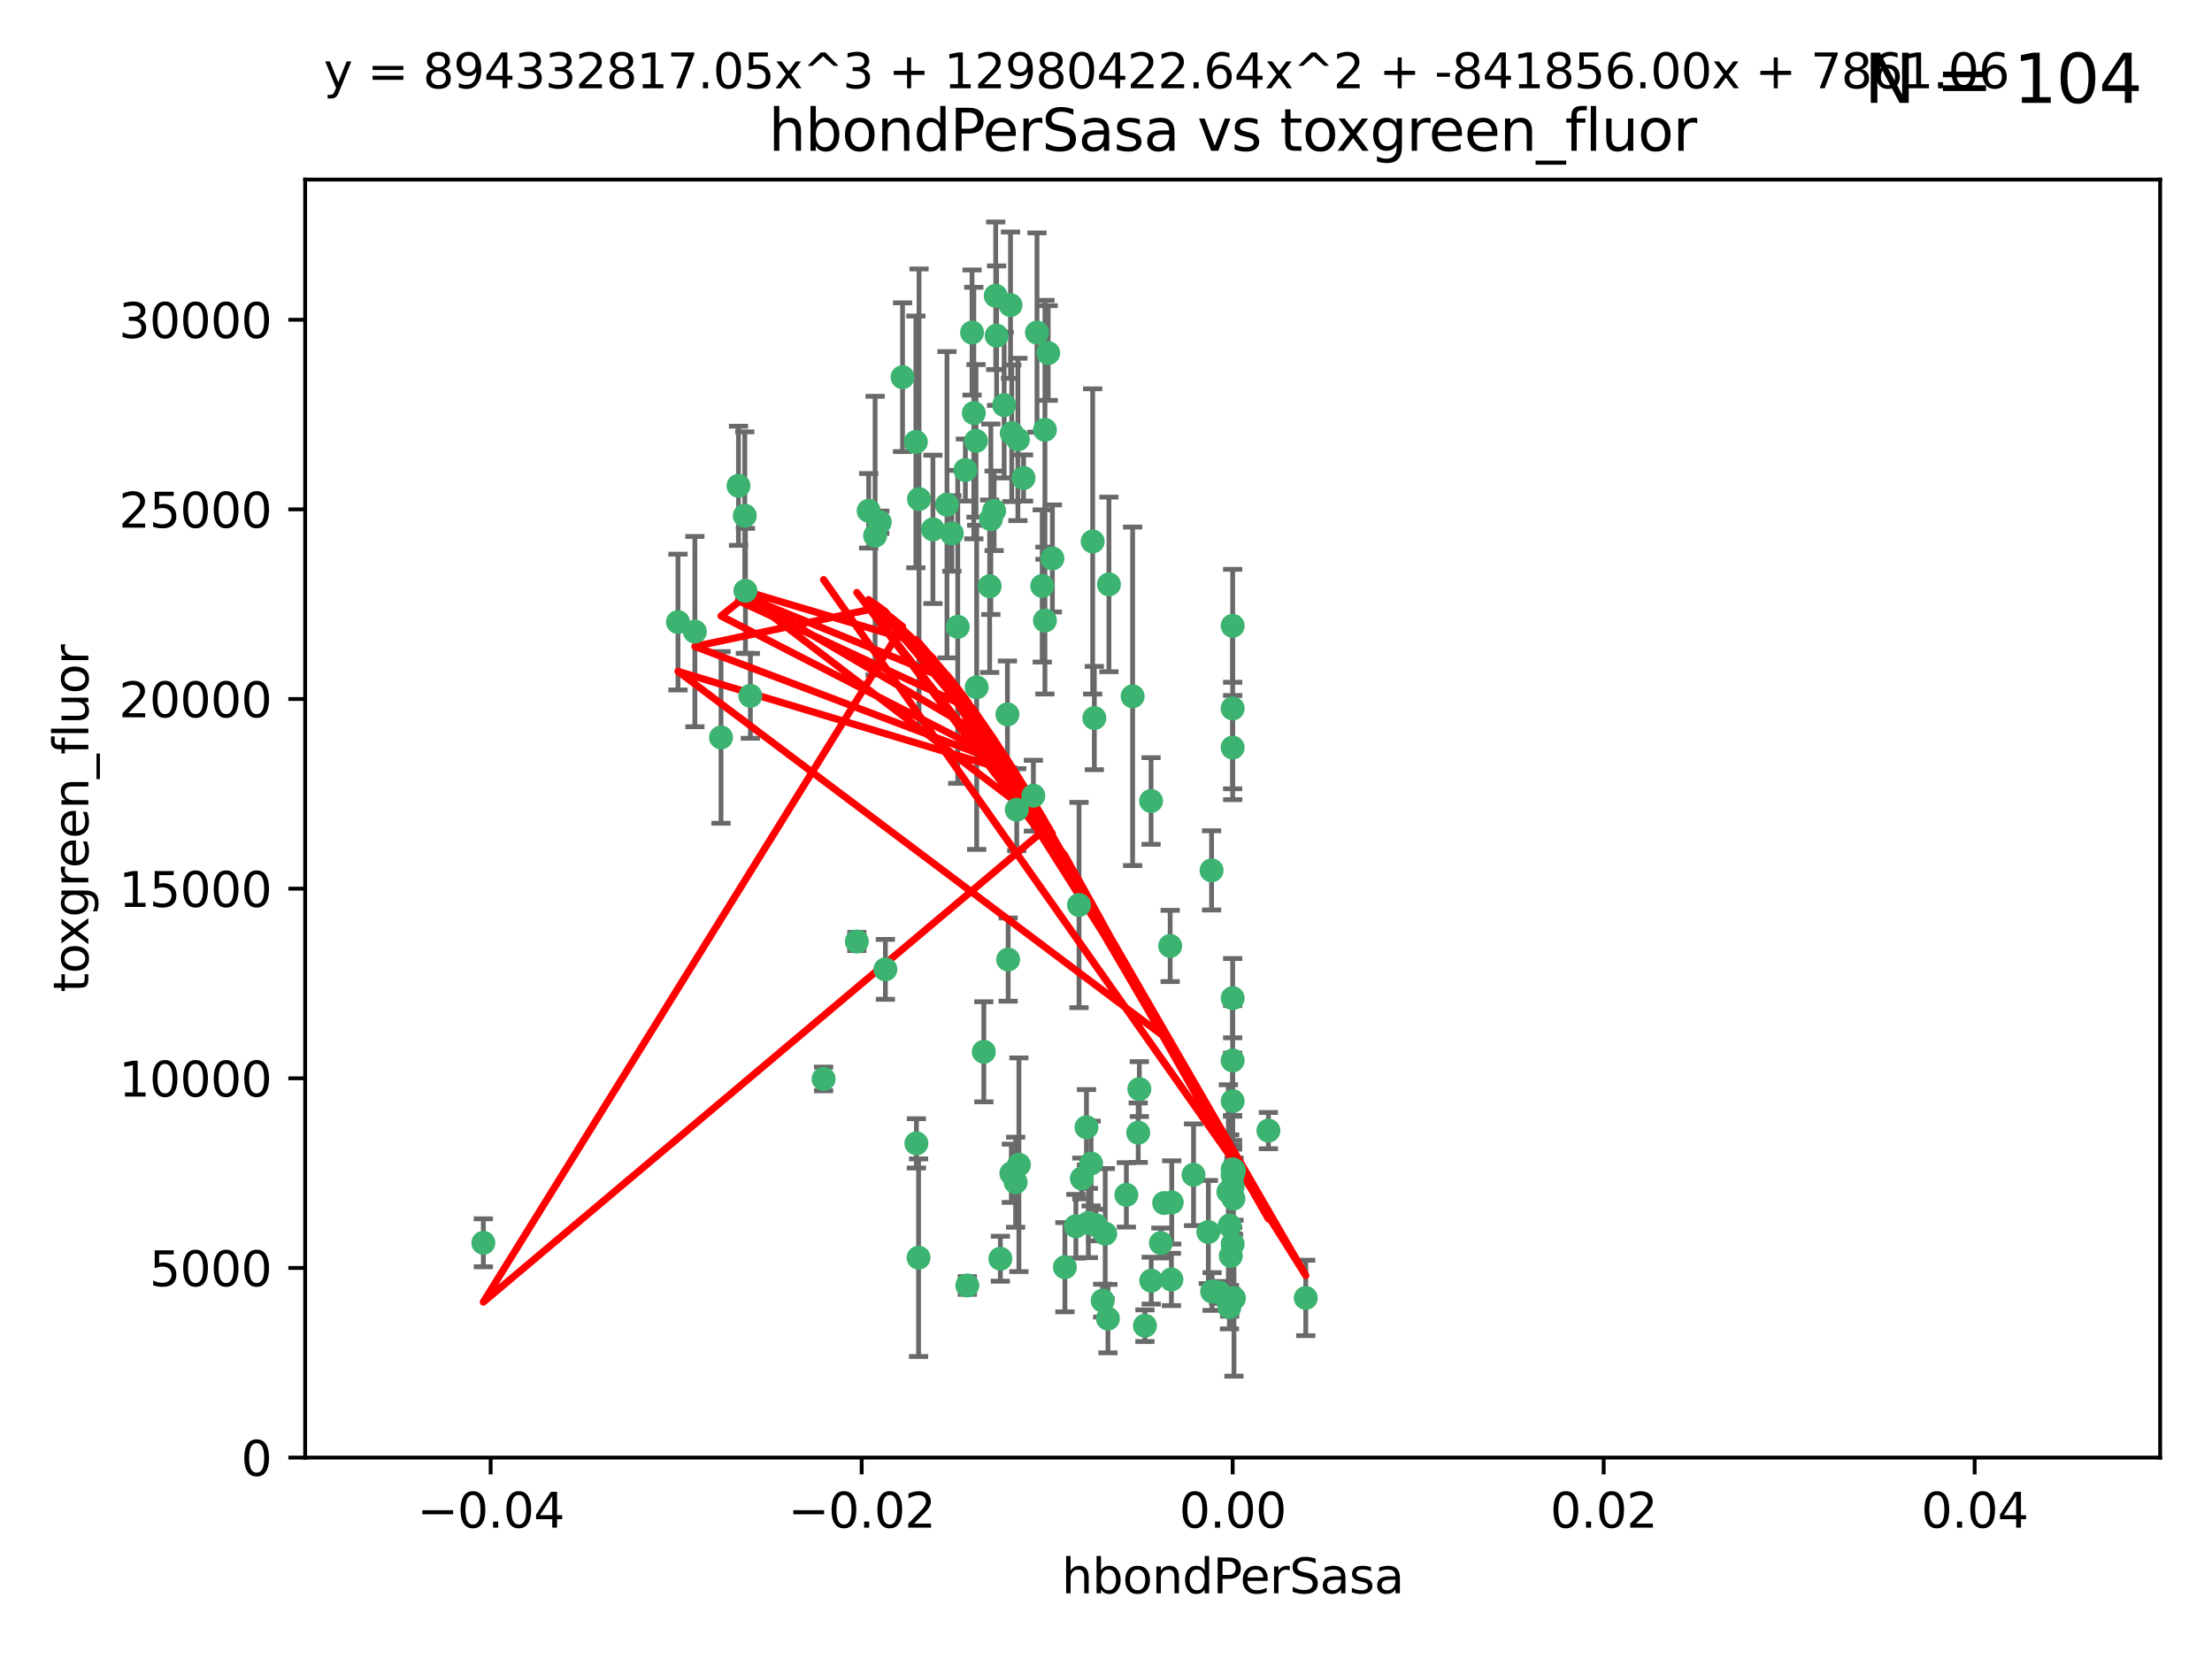 <?xml version="1.0" encoding="utf-8" standalone="no"?>
<!DOCTYPE svg PUBLIC "-//W3C//DTD SVG 1.1//EN"
  "http://www.w3.org/Graphics/SVG/1.1/DTD/svg11.dtd">
<svg xmlns:xlink="http://www.w3.org/1999/xlink" width="460.8pt" height="345.6pt" viewBox="0 0 460.8 345.6" xmlns="http://www.w3.org/2000/svg" version="1.1">
 <defs>
  <style type="text/css">*{stroke-linejoin: round; stroke-linecap: butt}</style>
 </defs>
 <g id="figure_1">
  <g id="patch_1">
   <path d="M 0 345.6 
L 460.8 345.6 
L 460.8 0 
L 0 0 
z
" style="fill: #ffffff"/>
  </g>
  <g id="axes_1">
   <g id="patch_2">
    <path d="M 63.571 303.64 
L 450 303.64 
L 450 37.411 
L 63.571 37.411 
z
" style="fill: #ffffff"/>
   </g>
   <g id="PathCollection_1">
    <defs>
     <path id="m2a8e932049" d="M 0 1.118 
C 0.297 1.118 0.581 1 0.791 0.791 
C 1 0.581 1.118 0.297 1.118 0 
C 1.118 -0.297 1 -0.581 0.791 -0.791 
C 0.581 -1 0.297 -1.118 0 -1.118 
C -0.297 -1.118 -0.581 -1 -0.791 -0.791 
C -1 -0.581 -1.118 -0.297 -1.118 0 
C -1.118 0.297 -1 0.581 -0.791 0.791 
C -0.581 1 -0.297 1.118 0 1.118 
z
" style="stroke: #3cb371"/>
    </defs>
    <g clip-path="url(#paec7f1d5c9)">
     <use xlink:href="#m2a8e932049" x="207.091" y="106.407" style="fill: #3cb371; stroke: #3cb371"/>
     <use xlink:href="#m2a8e932049" x="216.026" y="69.276" style="fill: #3cb371; stroke: #3cb371"/>
     <use xlink:href="#m2a8e932049" x="209.184" y="84.387" style="fill: #3cb371; stroke: #3cb371"/>
     <use xlink:href="#m2a8e932049" x="190.794" y="92.058" style="fill: #3cb371; stroke: #3cb371"/>
     <use xlink:href="#m2a8e932049" x="217.677" y="129.266" style="fill: #3cb371; stroke: #3cb371"/>
     <use xlink:href="#m2a8e932049" x="206.411" y="108.167" style="fill: #3cb371; stroke: #3cb371"/>
     <use xlink:href="#m2a8e932049" x="180.96" y="106.409" style="fill: #3cb371; stroke: #3cb371"/>
     <use xlink:href="#m2a8e932049" x="188.017" y="78.577" style="fill: #3cb371; stroke: #3cb371"/>
     <use xlink:href="#m2a8e932049" x="100.691" y="258.901" style="fill: #3cb371; stroke: #3cb371"/>
     <use xlink:href="#m2a8e932049" x="218.359" y="73.544" style="fill: #3cb371; stroke: #3cb371"/>
     <use xlink:href="#m2a8e932049" x="155.286" y="123.084" style="fill: #3cb371; stroke: #3cb371"/>
     <use xlink:href="#m2a8e932049" x="207.613" y="69.92" style="fill: #3cb371; stroke: #3cb371"/>
     <use xlink:href="#m2a8e932049" x="203.319" y="91.842" style="fill: #3cb371; stroke: #3cb371"/>
     <use xlink:href="#m2a8e932049" x="210.508" y="63.561" style="fill: #3cb371; stroke: #3cb371"/>
     <use xlink:href="#m2a8e932049" x="150.202" y="153.62" style="fill: #3cb371; stroke: #3cb371"/>
     <use xlink:href="#m2a8e932049" x="156.315" y="144.96" style="fill: #3cb371; stroke: #3cb371"/>
     <use xlink:href="#m2a8e932049" x="191.45" y="103.972" style="fill: #3cb371; stroke: #3cb371"/>
     <use xlink:href="#m2a8e932049" x="198.284" y="111.129" style="fill: #3cb371; stroke: #3cb371"/>
     <use xlink:href="#m2a8e932049" x="155.154" y="107.43" style="fill: #3cb371; stroke: #3cb371"/>
     <use xlink:href="#m2a8e932049" x="153.844" y="101.196" style="fill: #3cb371; stroke: #3cb371"/>
     <use xlink:href="#m2a8e932049" x="202.866" y="86.045" style="fill: #3cb371; stroke: #3cb371"/>
     <use xlink:href="#m2a8e932049" x="212.043" y="91.543" style="fill: #3cb371; stroke: #3cb371"/>
     <use xlink:href="#m2a8e932049" x="206.164" y="122.124" style="fill: #3cb371; stroke: #3cb371"/>
     <use xlink:href="#m2a8e932049" x="211.807" y="168.674" style="fill: #3cb371; stroke: #3cb371"/>
     <use xlink:href="#m2a8e932049" x="197.274" y="105.145" style="fill: #3cb371; stroke: #3cb371"/>
     <use xlink:href="#m2a8e932049" x="199.515" y="130.584" style="fill: #3cb371; stroke: #3cb371"/>
     <use xlink:href="#m2a8e932049" x="201.107" y="97.916" style="fill: #3cb371; stroke: #3cb371"/>
     <use xlink:href="#m2a8e932049" x="219.231" y="116.33" style="fill: #3cb371; stroke: #3cb371"/>
     <use xlink:href="#m2a8e932049" x="210.768" y="90.261" style="fill: #3cb371; stroke: #3cb371"/>
     <use xlink:href="#m2a8e932049" x="241.838" y="258.946" style="fill: #3cb371; stroke: #3cb371"/>
     <use xlink:href="#m2a8e932049" x="264.233" y="235.524" style="fill: #3cb371; stroke: #3cb371"/>
     <use xlink:href="#m2a8e932049" x="212.255" y="242.64" style="fill: #3cb371; stroke: #3cb371"/>
     <use xlink:href="#m2a8e932049" x="217.678" y="89.534" style="fill: #3cb371; stroke: #3cb371"/>
     <use xlink:href="#m2a8e932049" x="213.226" y="99.569" style="fill: #3cb371; stroke: #3cb371"/>
     <use xlink:href="#m2a8e932049" x="217.118" y="122.066" style="fill: #3cb371; stroke: #3cb371"/>
     <use xlink:href="#m2a8e932049" x="207.427" y="61.614" style="fill: #3cb371; stroke: #3cb371"/>
     <use xlink:href="#m2a8e932049" x="202.496" y="69.268" style="fill: #3cb371; stroke: #3cb371"/>
     <use xlink:href="#m2a8e932049" x="209.868" y="148.819" style="fill: #3cb371; stroke: #3cb371"/>
     <use xlink:href="#m2a8e932049" x="210.018" y="199.895" style="fill: #3cb371; stroke: #3cb371"/>
     <use xlink:href="#m2a8e932049" x="184.442" y="201.933" style="fill: #3cb371; stroke: #3cb371"/>
     <use xlink:href="#m2a8e932049" x="182.301" y="111.579" style="fill: #3cb371; stroke: #3cb371"/>
     <use xlink:href="#m2a8e932049" x="210.682" y="244.417" style="fill: #3cb371; stroke: #3cb371"/>
     <use xlink:href="#m2a8e932049" x="144.756" y="131.576" style="fill: #3cb371; stroke: #3cb371"/>
     <use xlink:href="#m2a8e932049" x="183.273" y="108.788" style="fill: #3cb371; stroke: #3cb371"/>
     <use xlink:href="#m2a8e932049" x="194.344" y="110.277" style="fill: #3cb371; stroke: #3cb371"/>
     <use xlink:href="#m2a8e932049" x="227.624" y="112.79" style="fill: #3cb371; stroke: #3cb371"/>
     <use xlink:href="#m2a8e932049" x="201.512" y="267.781" style="fill: #3cb371; stroke: #3cb371"/>
     <use xlink:href="#m2a8e932049" x="244.095" y="250.485" style="fill: #3cb371; stroke: #3cb371"/>
     <use xlink:href="#m2a8e932049" x="227.293" y="242.381" style="fill: #3cb371; stroke: #3cb371"/>
     <use xlink:href="#m2a8e932049" x="211.576" y="246.279" style="fill: #3cb371; stroke: #3cb371"/>
     <use xlink:href="#m2a8e932049" x="141.236" y="129.589" style="fill: #3cb371; stroke: #3cb371"/>
     <use xlink:href="#m2a8e932049" x="242.524" y="250.612" style="fill: #3cb371; stroke: #3cb371"/>
     <use xlink:href="#m2a8e932049" x="230.238" y="256.992" style="fill: #3cb371; stroke: #3cb371"/>
     <use xlink:href="#m2a8e932049" x="190.904" y="238.185" style="fill: #3cb371; stroke: #3cb371"/>
     <use xlink:href="#m2a8e932049" x="228.261" y="255.21" style="fill: #3cb371; stroke: #3cb371"/>
     <use xlink:href="#m2a8e932049" x="256.786" y="130.365" style="fill: #3cb371; stroke: #3cb371"/>
     <use xlink:href="#m2a8e932049" x="208.395" y="262.218" style="fill: #3cb371; stroke: #3cb371"/>
     <use xlink:href="#m2a8e932049" x="215.269" y="165.758" style="fill: #3cb371; stroke: #3cb371"/>
     <use xlink:href="#m2a8e932049" x="237.346" y="226.876" style="fill: #3cb371; stroke: #3cb371"/>
     <use xlink:href="#m2a8e932049" x="252.503" y="269.044" style="fill: #3cb371; stroke: #3cb371"/>
     <use xlink:href="#m2a8e932049" x="224.78" y="188.53" style="fill: #3cb371; stroke: #3cb371"/>
     <use xlink:href="#m2a8e932049" x="256.948" y="249.694" style="fill: #3cb371; stroke: #3cb371"/>
     <use xlink:href="#m2a8e932049" x="256.786" y="244.785" style="fill: #3cb371; stroke: #3cb371"/>
     <use xlink:href="#m2a8e932049" x="244.027" y="266.536" style="fill: #3cb371; stroke: #3cb371"/>
     <use xlink:href="#m2a8e932049" x="256.397" y="261.632" style="fill: #3cb371; stroke: #3cb371"/>
     <use xlink:href="#m2a8e932049" x="238.508" y="276.165" style="fill: #3cb371; stroke: #3cb371"/>
     <use xlink:href="#m2a8e932049" x="234.644" y="248.914" style="fill: #3cb371; stroke: #3cb371"/>
     <use xlink:href="#m2a8e932049" x="253.875" y="269.232" style="fill: #3cb371; stroke: #3cb371"/>
     <use xlink:href="#m2a8e932049" x="229.709" y="270.942" style="fill: #3cb371; stroke: #3cb371"/>
     <use xlink:href="#m2a8e932049" x="204.948" y="219.109" style="fill: #3cb371; stroke: #3cb371"/>
     <use xlink:href="#m2a8e932049" x="191.354" y="262" style="fill: #3cb371; stroke: #3cb371"/>
     <use xlink:href="#m2a8e932049" x="237.113" y="235.955" style="fill: #3cb371; stroke: #3cb371"/>
     <use xlink:href="#m2a8e932049" x="203.457" y="143.182" style="fill: #3cb371; stroke: #3cb371"/>
     <use xlink:href="#m2a8e932049" x="226.333" y="234.83" style="fill: #3cb371; stroke: #3cb371"/>
     <use xlink:href="#m2a8e932049" x="178.492" y="196.128" style="fill: #3cb371; stroke: #3cb371"/>
     <use xlink:href="#m2a8e932049" x="221.839" y="263.982" style="fill: #3cb371; stroke: #3cb371"/>
     <use xlink:href="#m2a8e932049" x="235.946" y="145.054" style="fill: #3cb371; stroke: #3cb371"/>
     <use xlink:href="#m2a8e932049" x="230.801" y="274.693" style="fill: #3cb371; stroke: #3cb371"/>
     <use xlink:href="#m2a8e932049" x="256.786" y="207.934" style="fill: #3cb371; stroke: #3cb371"/>
     <use xlink:href="#m2a8e932049" x="227.97" y="149.585" style="fill: #3cb371; stroke: #3cb371"/>
     <use xlink:href="#m2a8e932049" x="243.77" y="197.058" style="fill: #3cb371; stroke: #3cb371"/>
     <use xlink:href="#m2a8e932049" x="224.129" y="255.455" style="fill: #3cb371; stroke: #3cb371"/>
     <use xlink:href="#m2a8e932049" x="252.392" y="181.315" style="fill: #3cb371; stroke: #3cb371"/>
     <use xlink:href="#m2a8e932049" x="225.369" y="245.498" style="fill: #3cb371; stroke: #3cb371"/>
     <use xlink:href="#m2a8e932049" x="257.056" y="270.434" style="fill: #3cb371; stroke: #3cb371"/>
     <use xlink:href="#m2a8e932049" x="226.725" y="254.778" style="fill: #3cb371; stroke: #3cb371"/>
     <use xlink:href="#m2a8e932049" x="256.786" y="220.92" style="fill: #3cb371; stroke: #3cb371"/>
     <use xlink:href="#m2a8e932049" x="256.109" y="272.306" style="fill: #3cb371; stroke: #3cb371"/>
     <use xlink:href="#m2a8e932049" x="256.159" y="255.301" style="fill: #3cb371; stroke: #3cb371"/>
     <use xlink:href="#m2a8e932049" x="256.786" y="147.587" style="fill: #3cb371; stroke: #3cb371"/>
     <use xlink:href="#m2a8e932049" x="239.822" y="266.787" style="fill: #3cb371; stroke: #3cb371"/>
     <use xlink:href="#m2a8e932049" x="256.786" y="259.154" style="fill: #3cb371; stroke: #3cb371"/>
     <use xlink:href="#m2a8e932049" x="272.013" y="270.383" style="fill: #3cb371; stroke: #3cb371"/>
     <use xlink:href="#m2a8e932049" x="231.015" y="121.744" style="fill: #3cb371; stroke: #3cb371"/>
     <use xlink:href="#m2a8e932049" x="256.786" y="229.381" style="fill: #3cb371; stroke: #3cb371"/>
     <use xlink:href="#m2a8e932049" x="251.718" y="256.651" style="fill: #3cb371; stroke: #3cb371"/>
     <use xlink:href="#m2a8e932049" x="239.788" y="166.862" style="fill: #3cb371; stroke: #3cb371"/>
     <use xlink:href="#m2a8e932049" x="256.786" y="243.591" style="fill: #3cb371; stroke: #3cb371"/>
     <use xlink:href="#m2a8e932049" x="248.636" y="244.726" style="fill: #3cb371; stroke: #3cb371"/>
     <use xlink:href="#m2a8e932049" x="257.069" y="243.853" style="fill: #3cb371; stroke: #3cb371"/>
     <use xlink:href="#m2a8e932049" x="171.569" y="224.762" style="fill: #3cb371; stroke: #3cb371"/>
     <use xlink:href="#m2a8e932049" x="256.786" y="155.731" style="fill: #3cb371; stroke: #3cb371"/>
     <use xlink:href="#m2a8e932049" x="255.894" y="248.284" style="fill: #3cb371; stroke: #3cb371"/>
     <use xlink:href="#m2a8e932049" x="256.786" y="247.152" style="fill: #3cb371; stroke: #3cb371"/>
    </g>
   </g>
   <g id="matplotlib.axis_1">
    <g id="xtick_1">
     <g id="line2d_1">
      <defs>
       <path id="m799082ea1c" d="M 0 0 
L 0 3.5 
" style="stroke: #000000; stroke-width: 0.8"/>
      </defs>
      <g>
       <use xlink:href="#m799082ea1c" x="102.214" y="303.64" style="stroke: #000000; stroke-width: 0.8"/>
      </g>
     </g>
     <g id="text_1">
      <!-- −0.04 -->
      <g transform="translate(86.891 318.238)scale(0.1 -0.1)">
       <defs>
        <path id="DejaVuSans-2212" d="M 678 2272 
L 4684 2272 
L 4684 1741 
L 678 1741 
L 678 2272 
z
" transform="scale(0.016)"/>
        <path id="DejaVuSans-30" d="M 2034 4250 
Q 1547 4250 1301 3770 
Q 1056 3291 1056 2328 
Q 1056 1369 1301 889 
Q 1547 409 2034 409 
Q 2525 409 2770 889 
Q 3016 1369 3016 2328 
Q 3016 3291 2770 3770 
Q 2525 4250 2034 4250 
z
M 2034 4750 
Q 2819 4750 3233 4129 
Q 3647 3509 3647 2328 
Q 3647 1150 3233 529 
Q 2819 -91 2034 -91 
Q 1250 -91 836 529 
Q 422 1150 422 2328 
Q 422 3509 836 4129 
Q 1250 4750 2034 4750 
z
" transform="scale(0.016)"/>
        <path id="DejaVuSans-2e" d="M 684 794 
L 1344 794 
L 1344 0 
L 684 0 
L 684 794 
z
" transform="scale(0.016)"/>
        <path id="DejaVuSans-34" d="M 2419 4116 
L 825 1625 
L 2419 1625 
L 2419 4116 
z
M 2253 4666 
L 3047 4666 
L 3047 1625 
L 3713 1625 
L 3713 1100 
L 3047 1100 
L 3047 0 
L 2419 0 
L 2419 1100 
L 313 1100 
L 313 1709 
L 2253 4666 
z
" transform="scale(0.016)"/>
       </defs>
       <use xlink:href="#DejaVuSans-2212"/>
       <use xlink:href="#DejaVuSans-30" x="83.789"/>
       <use xlink:href="#DejaVuSans-2e" x="147.412"/>
       <use xlink:href="#DejaVuSans-30" x="179.199"/>
       <use xlink:href="#DejaVuSans-34" x="242.822"/>
      </g>
     </g>
    </g>
    <g id="xtick_2">
     <g id="line2d_2">
      <g>
       <use xlink:href="#m799082ea1c" x="179.5" y="303.64" style="stroke: #000000; stroke-width: 0.8"/>
      </g>
     </g>
     <g id="text_2">
      <!-- −0.02 -->
      <g transform="translate(164.177 318.238)scale(0.1 -0.1)">
       <defs>
        <path id="DejaVuSans-32" d="M 1228 531 
L 3431 531 
L 3431 0 
L 469 0 
L 469 531 
Q 828 903 1448 1529 
Q 2069 2156 2228 2338 
Q 2531 2678 2651 2914 
Q 2772 3150 2772 3378 
Q 2772 3750 2511 3984 
Q 2250 4219 1831 4219 
Q 1534 4219 1204 4116 
Q 875 4013 500 3803 
L 500 4441 
Q 881 4594 1212 4672 
Q 1544 4750 1819 4750 
Q 2544 4750 2975 4387 
Q 3406 4025 3406 3419 
Q 3406 3131 3298 2873 
Q 3191 2616 2906 2266 
Q 2828 2175 2409 1742 
Q 1991 1309 1228 531 
z
" transform="scale(0.016)"/>
       </defs>
       <use xlink:href="#DejaVuSans-2212"/>
       <use xlink:href="#DejaVuSans-30" x="83.789"/>
       <use xlink:href="#DejaVuSans-2e" x="147.412"/>
       <use xlink:href="#DejaVuSans-30" x="179.199"/>
       <use xlink:href="#DejaVuSans-32" x="242.822"/>
      </g>
     </g>
    </g>
    <g id="xtick_3">
     <g id="line2d_3">
      <g>
       <use xlink:href="#m799082ea1c" x="256.786" y="303.64" style="stroke: #000000; stroke-width: 0.8"/>
      </g>
     </g>
     <g id="text_3">
      <!-- 0.00 -->
      <g transform="translate(245.653 318.238)scale(0.1 -0.1)">
       <use xlink:href="#DejaVuSans-30"/>
       <use xlink:href="#DejaVuSans-2e" x="63.623"/>
       <use xlink:href="#DejaVuSans-30" x="95.41"/>
       <use xlink:href="#DejaVuSans-30" x="159.033"/>
      </g>
     </g>
    </g>
    <g id="xtick_4">
     <g id="line2d_4">
      <g>
       <use xlink:href="#m799082ea1c" x="334.071" y="303.64" style="stroke: #000000; stroke-width: 0.8"/>
      </g>
     </g>
     <g id="text_4">
      <!-- 0.02 -->
      <g transform="translate(322.939 318.238)scale(0.1 -0.1)">
       <use xlink:href="#DejaVuSans-30"/>
       <use xlink:href="#DejaVuSans-2e" x="63.623"/>
       <use xlink:href="#DejaVuSans-30" x="95.41"/>
       <use xlink:href="#DejaVuSans-32" x="159.033"/>
      </g>
     </g>
    </g>
    <g id="xtick_5">
     <g id="line2d_5">
      <g>
       <use xlink:href="#m799082ea1c" x="411.357" y="303.64" style="stroke: #000000; stroke-width: 0.8"/>
      </g>
     </g>
     <g id="text_5">
      <!-- 0.04 -->
      <g transform="translate(400.224 318.238)scale(0.1 -0.1)">
       <use xlink:href="#DejaVuSans-30"/>
       <use xlink:href="#DejaVuSans-2e" x="63.623"/>
       <use xlink:href="#DejaVuSans-30" x="95.41"/>
       <use xlink:href="#DejaVuSans-34" x="159.033"/>
      </g>
     </g>
    </g>
    <g id="text_6">
     <!-- hbondPerSasa -->
     <g transform="translate(221.168 331.917)scale(0.1 -0.1)">
      <defs>
       <path id="DejaVuSans-68" d="M 3513 2113 
L 3513 0 
L 2938 0 
L 2938 2094 
Q 2938 2591 2744 2837 
Q 2550 3084 2163 3084 
Q 1697 3084 1428 2787 
Q 1159 2491 1159 1978 
L 1159 0 
L 581 0 
L 581 4863 
L 1159 4863 
L 1159 2956 
Q 1366 3272 1645 3428 
Q 1925 3584 2291 3584 
Q 2894 3584 3203 3211 
Q 3513 2838 3513 2113 
z
" transform="scale(0.016)"/>
       <path id="DejaVuSans-62" d="M 3116 1747 
Q 3116 2381 2855 2742 
Q 2594 3103 2138 3103 
Q 1681 3103 1420 2742 
Q 1159 2381 1159 1747 
Q 1159 1113 1420 752 
Q 1681 391 2138 391 
Q 2594 391 2855 752 
Q 3116 1113 3116 1747 
z
M 1159 2969 
Q 1341 3281 1617 3432 
Q 1894 3584 2278 3584 
Q 2916 3584 3314 3078 
Q 3713 2572 3713 1747 
Q 3713 922 3314 415 
Q 2916 -91 2278 -91 
Q 1894 -91 1617 61 
Q 1341 213 1159 525 
L 1159 0 
L 581 0 
L 581 4863 
L 1159 4863 
L 1159 2969 
z
" transform="scale(0.016)"/>
       <path id="DejaVuSans-6f" d="M 1959 3097 
Q 1497 3097 1228 2736 
Q 959 2375 959 1747 
Q 959 1119 1226 758 
Q 1494 397 1959 397 
Q 2419 397 2687 759 
Q 2956 1122 2956 1747 
Q 2956 2369 2687 2733 
Q 2419 3097 1959 3097 
z
M 1959 3584 
Q 2709 3584 3137 3096 
Q 3566 2609 3566 1747 
Q 3566 888 3137 398 
Q 2709 -91 1959 -91 
Q 1206 -91 779 398 
Q 353 888 353 1747 
Q 353 2609 779 3096 
Q 1206 3584 1959 3584 
z
" transform="scale(0.016)"/>
       <path id="DejaVuSans-6e" d="M 3513 2113 
L 3513 0 
L 2938 0 
L 2938 2094 
Q 2938 2591 2744 2837 
Q 2550 3084 2163 3084 
Q 1697 3084 1428 2787 
Q 1159 2491 1159 1978 
L 1159 0 
L 581 0 
L 581 3500 
L 1159 3500 
L 1159 2956 
Q 1366 3272 1645 3428 
Q 1925 3584 2291 3584 
Q 2894 3584 3203 3211 
Q 3513 2838 3513 2113 
z
" transform="scale(0.016)"/>
       <path id="DejaVuSans-64" d="M 2906 2969 
L 2906 4863 
L 3481 4863 
L 3481 0 
L 2906 0 
L 2906 525 
Q 2725 213 2448 61 
Q 2172 -91 1784 -91 
Q 1150 -91 751 415 
Q 353 922 353 1747 
Q 353 2572 751 3078 
Q 1150 3584 1784 3584 
Q 2172 3584 2448 3432 
Q 2725 3281 2906 2969 
z
M 947 1747 
Q 947 1113 1208 752 
Q 1469 391 1925 391 
Q 2381 391 2643 752 
Q 2906 1113 2906 1747 
Q 2906 2381 2643 2742 
Q 2381 3103 1925 3103 
Q 1469 3103 1208 2742 
Q 947 2381 947 1747 
z
" transform="scale(0.016)"/>
       <path id="DejaVuSans-50" d="M 1259 4147 
L 1259 2394 
L 2053 2394 
Q 2494 2394 2734 2622 
Q 2975 2850 2975 3272 
Q 2975 3691 2734 3919 
Q 2494 4147 2053 4147 
L 1259 4147 
z
M 628 4666 
L 2053 4666 
Q 2838 4666 3239 4311 
Q 3641 3956 3641 3272 
Q 3641 2581 3239 2228 
Q 2838 1875 2053 1875 
L 1259 1875 
L 1259 0 
L 628 0 
L 628 4666 
z
" transform="scale(0.016)"/>
       <path id="DejaVuSans-65" d="M 3597 1894 
L 3597 1613 
L 953 1613 
Q 991 1019 1311 708 
Q 1631 397 2203 397 
Q 2534 397 2845 478 
Q 3156 559 3463 722 
L 3463 178 
Q 3153 47 2828 -22 
Q 2503 -91 2169 -91 
Q 1331 -91 842 396 
Q 353 884 353 1716 
Q 353 2575 817 3079 
Q 1281 3584 2069 3584 
Q 2775 3584 3186 3129 
Q 3597 2675 3597 1894 
z
M 3022 2063 
Q 3016 2534 2758 2815 
Q 2500 3097 2075 3097 
Q 1594 3097 1305 2825 
Q 1016 2553 972 2059 
L 3022 2063 
z
" transform="scale(0.016)"/>
       <path id="DejaVuSans-72" d="M 2631 2963 
Q 2534 3019 2420 3045 
Q 2306 3072 2169 3072 
Q 1681 3072 1420 2755 
Q 1159 2438 1159 1844 
L 1159 0 
L 581 0 
L 581 3500 
L 1159 3500 
L 1159 2956 
Q 1341 3275 1631 3429 
Q 1922 3584 2338 3584 
Q 2397 3584 2469 3576 
Q 2541 3569 2628 3553 
L 2631 2963 
z
" transform="scale(0.016)"/>
       <path id="DejaVuSans-53" d="M 3425 4513 
L 3425 3897 
Q 3066 4069 2747 4153 
Q 2428 4238 2131 4238 
Q 1616 4238 1336 4038 
Q 1056 3838 1056 3469 
Q 1056 3159 1242 3001 
Q 1428 2844 1947 2747 
L 2328 2669 
Q 3034 2534 3370 2195 
Q 3706 1856 3706 1288 
Q 3706 609 3251 259 
Q 2797 -91 1919 -91 
Q 1588 -91 1214 -16 
Q 841 59 441 206 
L 441 856 
Q 825 641 1194 531 
Q 1563 422 1919 422 
Q 2459 422 2753 634 
Q 3047 847 3047 1241 
Q 3047 1584 2836 1778 
Q 2625 1972 2144 2069 
L 1759 2144 
Q 1053 2284 737 2584 
Q 422 2884 422 3419 
Q 422 4038 858 4394 
Q 1294 4750 2059 4750 
Q 2388 4750 2728 4690 
Q 3069 4631 3425 4513 
z
" transform="scale(0.016)"/>
       <path id="DejaVuSans-61" d="M 2194 1759 
Q 1497 1759 1228 1600 
Q 959 1441 959 1056 
Q 959 750 1161 570 
Q 1363 391 1709 391 
Q 2188 391 2477 730 
Q 2766 1069 2766 1631 
L 2766 1759 
L 2194 1759 
z
M 3341 1997 
L 3341 0 
L 2766 0 
L 2766 531 
Q 2569 213 2275 61 
Q 1981 -91 1556 -91 
Q 1019 -91 701 211 
Q 384 513 384 1019 
Q 384 1609 779 1909 
Q 1175 2209 1959 2209 
L 2766 2209 
L 2766 2266 
Q 2766 2663 2505 2880 
Q 2244 3097 1772 3097 
Q 1472 3097 1187 3025 
Q 903 2953 641 2809 
L 641 3341 
Q 956 3463 1253 3523 
Q 1550 3584 1831 3584 
Q 2591 3584 2966 3190 
Q 3341 2797 3341 1997 
z
" transform="scale(0.016)"/>
       <path id="DejaVuSans-73" d="M 2834 3397 
L 2834 2853 
Q 2591 2978 2328 3040 
Q 2066 3103 1784 3103 
Q 1356 3103 1142 2972 
Q 928 2841 928 2578 
Q 928 2378 1081 2264 
Q 1234 2150 1697 2047 
L 1894 2003 
Q 2506 1872 2764 1633 
Q 3022 1394 3022 966 
Q 3022 478 2636 193 
Q 2250 -91 1575 -91 
Q 1294 -91 989 -36 
Q 684 19 347 128 
L 347 722 
Q 666 556 975 473 
Q 1284 391 1588 391 
Q 1994 391 2212 530 
Q 2431 669 2431 922 
Q 2431 1156 2273 1281 
Q 2116 1406 1581 1522 
L 1381 1569 
Q 847 1681 609 1914 
Q 372 2147 372 2553 
Q 372 3047 722 3315 
Q 1072 3584 1716 3584 
Q 2034 3584 2315 3537 
Q 2597 3491 2834 3397 
z
" transform="scale(0.016)"/>
      </defs>
      <use xlink:href="#DejaVuSans-68"/>
      <use xlink:href="#DejaVuSans-62" x="63.379"/>
      <use xlink:href="#DejaVuSans-6f" x="126.855"/>
      <use xlink:href="#DejaVuSans-6e" x="188.037"/>
      <use xlink:href="#DejaVuSans-64" x="251.416"/>
      <use xlink:href="#DejaVuSans-50" x="314.893"/>
      <use xlink:href="#DejaVuSans-65" x="371.57"/>
      <use xlink:href="#DejaVuSans-72" x="433.094"/>
      <use xlink:href="#DejaVuSans-53" x="474.207"/>
      <use xlink:href="#DejaVuSans-61" x="537.684"/>
      <use xlink:href="#DejaVuSans-73" x="598.963"/>
      <use xlink:href="#DejaVuSans-61" x="651.062"/>
     </g>
    </g>
   </g>
   <g id="matplotlib.axis_2">
    <g id="ytick_1">
     <g id="line2d_6">
      <defs>
       <path id="m9944f33052" d="M 0 0 
L -3.5 0 
" style="stroke: #000000; stroke-width: 0.8"/>
      </defs>
      <g>
       <use xlink:href="#m9944f33052" x="63.571" y="303.64" style="stroke: #000000; stroke-width: 0.8"/>
      </g>
     </g>
     <g id="text_7">
      <!-- 0 -->
      <g transform="translate(50.209 307.439)scale(0.1 -0.1)">
       <use xlink:href="#DejaVuSans-30"/>
      </g>
     </g>
    </g>
    <g id="ytick_2">
     <g id="line2d_7">
      <g>
       <use xlink:href="#m9944f33052" x="63.571" y="264.135" style="stroke: #000000; stroke-width: 0.8"/>
      </g>
     </g>
     <g id="text_8">
      <!-- 5000 -->
      <g transform="translate(31.121 267.934)scale(0.1 -0.1)">
       <defs>
        <path id="DejaVuSans-35" d="M 691 4666 
L 3169 4666 
L 3169 4134 
L 1269 4134 
L 1269 2991 
Q 1406 3038 1543 3061 
Q 1681 3084 1819 3084 
Q 2600 3084 3056 2656 
Q 3513 2228 3513 1497 
Q 3513 744 3044 326 
Q 2575 -91 1722 -91 
Q 1428 -91 1123 -41 
Q 819 9 494 109 
L 494 744 
Q 775 591 1075 516 
Q 1375 441 1709 441 
Q 2250 441 2565 725 
Q 2881 1009 2881 1497 
Q 2881 1984 2565 2268 
Q 2250 2553 1709 2553 
Q 1456 2553 1204 2497 
Q 953 2441 691 2322 
L 691 4666 
z
" transform="scale(0.016)"/>
       </defs>
       <use xlink:href="#DejaVuSans-35"/>
       <use xlink:href="#DejaVuSans-30" x="63.623"/>
       <use xlink:href="#DejaVuSans-30" x="127.246"/>
       <use xlink:href="#DejaVuSans-30" x="190.869"/>
      </g>
     </g>
    </g>
    <g id="ytick_3">
     <g id="line2d_8">
      <g>
       <use xlink:href="#m9944f33052" x="63.571" y="224.63" style="stroke: #000000; stroke-width: 0.8"/>
      </g>
     </g>
     <g id="text_9">
      <!-- 10000 -->
      <g transform="translate(24.759 228.429)scale(0.1 -0.1)">
       <defs>
        <path id="DejaVuSans-31" d="M 794 531 
L 1825 531 
L 1825 4091 
L 703 3866 
L 703 4441 
L 1819 4666 
L 2450 4666 
L 2450 531 
L 3481 531 
L 3481 0 
L 794 0 
L 794 531 
z
" transform="scale(0.016)"/>
       </defs>
       <use xlink:href="#DejaVuSans-31"/>
       <use xlink:href="#DejaVuSans-30" x="63.623"/>
       <use xlink:href="#DejaVuSans-30" x="127.246"/>
       <use xlink:href="#DejaVuSans-30" x="190.869"/>
       <use xlink:href="#DejaVuSans-30" x="254.492"/>
      </g>
     </g>
    </g>
    <g id="ytick_4">
     <g id="line2d_9">
      <g>
       <use xlink:href="#m9944f33052" x="63.571" y="185.125" style="stroke: #000000; stroke-width: 0.8"/>
      </g>
     </g>
     <g id="text_10">
      <!-- 15000 -->
      <g transform="translate(24.759 188.924)scale(0.1 -0.1)">
       <use xlink:href="#DejaVuSans-31"/>
       <use xlink:href="#DejaVuSans-35" x="63.623"/>
       <use xlink:href="#DejaVuSans-30" x="127.246"/>
       <use xlink:href="#DejaVuSans-30" x="190.869"/>
       <use xlink:href="#DejaVuSans-30" x="254.492"/>
      </g>
     </g>
    </g>
    <g id="ytick_5">
     <g id="line2d_10">
      <g>
       <use xlink:href="#m9944f33052" x="63.571" y="145.62" style="stroke: #000000; stroke-width: 0.8"/>
      </g>
     </g>
     <g id="text_11">
      <!-- 20000 -->
      <g transform="translate(24.759 149.419)scale(0.1 -0.1)">
       <use xlink:href="#DejaVuSans-32"/>
       <use xlink:href="#DejaVuSans-30" x="63.623"/>
       <use xlink:href="#DejaVuSans-30" x="127.246"/>
       <use xlink:href="#DejaVuSans-30" x="190.869"/>
       <use xlink:href="#DejaVuSans-30" x="254.492"/>
      </g>
     </g>
    </g>
    <g id="ytick_6">
     <g id="line2d_11">
      <g>
       <use xlink:href="#m9944f33052" x="63.571" y="106.115" style="stroke: #000000; stroke-width: 0.8"/>
      </g>
     </g>
     <g id="text_12">
      <!-- 25000 -->
      <g transform="translate(24.759 109.914)scale(0.1 -0.1)">
       <use xlink:href="#DejaVuSans-32"/>
       <use xlink:href="#DejaVuSans-35" x="63.623"/>
       <use xlink:href="#DejaVuSans-30" x="127.246"/>
       <use xlink:href="#DejaVuSans-30" x="190.869"/>
       <use xlink:href="#DejaVuSans-30" x="254.492"/>
      </g>
     </g>
    </g>
    <g id="ytick_7">
     <g id="line2d_12">
      <g>
       <use xlink:href="#m9944f33052" x="63.571" y="66.61" style="stroke: #000000; stroke-width: 0.8"/>
      </g>
     </g>
     <g id="text_13">
      <!-- 30000 -->
      <g transform="translate(24.759 70.409)scale(0.1 -0.1)">
       <defs>
        <path id="DejaVuSans-33" d="M 2597 2516 
Q 3050 2419 3304 2112 
Q 3559 1806 3559 1356 
Q 3559 666 3084 287 
Q 2609 -91 1734 -91 
Q 1441 -91 1130 -33 
Q 819 25 488 141 
L 488 750 
Q 750 597 1062 519 
Q 1375 441 1716 441 
Q 2309 441 2620 675 
Q 2931 909 2931 1356 
Q 2931 1769 2642 2001 
Q 2353 2234 1838 2234 
L 1294 2234 
L 1294 2753 
L 1863 2753 
Q 2328 2753 2575 2939 
Q 2822 3125 2822 3475 
Q 2822 3834 2567 4026 
Q 2313 4219 1838 4219 
Q 1578 4219 1281 4162 
Q 984 4106 628 3988 
L 628 4550 
Q 988 4650 1302 4700 
Q 1616 4750 1894 4750 
Q 2613 4750 3031 4423 
Q 3450 4097 3450 3541 
Q 3450 3153 3228 2886 
Q 3006 2619 2597 2516 
z
" transform="scale(0.016)"/>
       </defs>
       <use xlink:href="#DejaVuSans-33"/>
       <use xlink:href="#DejaVuSans-30" x="63.623"/>
       <use xlink:href="#DejaVuSans-30" x="127.246"/>
       <use xlink:href="#DejaVuSans-30" x="190.869"/>
       <use xlink:href="#DejaVuSans-30" x="254.492"/>
      </g>
     </g>
    </g>
    <g id="text_14">
     <!-- toxgreen_fluor -->
     <g transform="translate(18.401 206.72)rotate(-90)scale(0.1 -0.1)">
      <defs>
       <path id="DejaVuSans-74" d="M 1172 4494 
L 1172 3500 
L 2356 3500 
L 2356 3053 
L 1172 3053 
L 1172 1153 
Q 1172 725 1289 603 
Q 1406 481 1766 481 
L 2356 481 
L 2356 0 
L 1766 0 
Q 1100 0 847 248 
Q 594 497 594 1153 
L 594 3053 
L 172 3053 
L 172 3500 
L 594 3500 
L 594 4494 
L 1172 4494 
z
" transform="scale(0.016)"/>
       <path id="DejaVuSans-78" d="M 3513 3500 
L 2247 1797 
L 3578 0 
L 2900 0 
L 1881 1375 
L 863 0 
L 184 0 
L 1544 1831 
L 300 3500 
L 978 3500 
L 1906 2253 
L 2834 3500 
L 3513 3500 
z
" transform="scale(0.016)"/>
       <path id="DejaVuSans-67" d="M 2906 1791 
Q 2906 2416 2648 2759 
Q 2391 3103 1925 3103 
Q 1463 3103 1205 2759 
Q 947 2416 947 1791 
Q 947 1169 1205 825 
Q 1463 481 1925 481 
Q 2391 481 2648 825 
Q 2906 1169 2906 1791 
z
M 3481 434 
Q 3481 -459 3084 -895 
Q 2688 -1331 1869 -1331 
Q 1566 -1331 1297 -1286 
Q 1028 -1241 775 -1147 
L 775 -588 
Q 1028 -725 1275 -790 
Q 1522 -856 1778 -856 
Q 2344 -856 2625 -561 
Q 2906 -266 2906 331 
L 2906 616 
Q 2728 306 2450 153 
Q 2172 0 1784 0 
Q 1141 0 747 490 
Q 353 981 353 1791 
Q 353 2603 747 3093 
Q 1141 3584 1784 3584 
Q 2172 3584 2450 3431 
Q 2728 3278 2906 2969 
L 2906 3500 
L 3481 3500 
L 3481 434 
z
" transform="scale(0.016)"/>
       <path id="DejaVuSans-5f" d="M 3263 -1063 
L 3263 -1509 
L -63 -1509 
L -63 -1063 
L 3263 -1063 
z
" transform="scale(0.016)"/>
       <path id="DejaVuSans-66" d="M 2375 4863 
L 2375 4384 
L 1825 4384 
Q 1516 4384 1395 4259 
Q 1275 4134 1275 3809 
L 1275 3500 
L 2222 3500 
L 2222 3053 
L 1275 3053 
L 1275 0 
L 697 0 
L 697 3053 
L 147 3053 
L 147 3500 
L 697 3500 
L 697 3744 
Q 697 4328 969 4595 
Q 1241 4863 1831 4863 
L 2375 4863 
z
" transform="scale(0.016)"/>
       <path id="DejaVuSans-6c" d="M 603 4863 
L 1178 4863 
L 1178 0 
L 603 0 
L 603 4863 
z
" transform="scale(0.016)"/>
       <path id="DejaVuSans-75" d="M 544 1381 
L 544 3500 
L 1119 3500 
L 1119 1403 
Q 1119 906 1312 657 
Q 1506 409 1894 409 
Q 2359 409 2629 706 
Q 2900 1003 2900 1516 
L 2900 3500 
L 3475 3500 
L 3475 0 
L 2900 0 
L 2900 538 
Q 2691 219 2414 64 
Q 2138 -91 1772 -91 
Q 1169 -91 856 284 
Q 544 659 544 1381 
z
M 1991 3584 
L 1991 3584 
z
" transform="scale(0.016)"/>
      </defs>
      <use xlink:href="#DejaVuSans-74"/>
      <use xlink:href="#DejaVuSans-6f" x="39.209"/>
      <use xlink:href="#DejaVuSans-78" x="97.266"/>
      <use xlink:href="#DejaVuSans-67" x="156.445"/>
      <use xlink:href="#DejaVuSans-72" x="219.922"/>
      <use xlink:href="#DejaVuSans-65" x="258.785"/>
      <use xlink:href="#DejaVuSans-65" x="320.309"/>
      <use xlink:href="#DejaVuSans-6e" x="381.832"/>
      <use xlink:href="#DejaVuSans-5f" x="445.211"/>
      <use xlink:href="#DejaVuSans-66" x="495.211"/>
      <use xlink:href="#DejaVuSans-6c" x="530.416"/>
      <use xlink:href="#DejaVuSans-75" x="558.199"/>
      <use xlink:href="#DejaVuSans-6f" x="621.578"/>
      <use xlink:href="#DejaVuSans-72" x="682.76"/>
     </g>
    </g>
   </g>
   <g id="LineCollection_1">
    <path d="M 207.091 114.69 
L 207.091 98.124 
" clip-path="url(#paec7f1d5c9)" style="fill: none; stroke: #696969"/>
    <path d="M 216.026 90.034 
L 216.026 48.519 
" clip-path="url(#paec7f1d5c9)" style="fill: none; stroke: #696969"/>
    <path d="M 209.184 99.556 
L 209.184 69.219 
" clip-path="url(#paec7f1d5c9)" style="fill: none; stroke: #696969"/>
    <path d="M 190.794 118.276 
L 190.794 65.84 
" clip-path="url(#paec7f1d5c9)" style="fill: none; stroke: #696969"/>
    <path d="M 217.677 144.567 
L 217.677 113.965 
" clip-path="url(#paec7f1d5c9)" style="fill: none; stroke: #696969"/>
    <path d="M 206.411 128.009 
L 206.411 88.325 
" clip-path="url(#paec7f1d5c9)" style="fill: none; stroke: #696969"/>
    <path d="M 180.96 114.176 
L 180.96 98.642 
" clip-path="url(#paec7f1d5c9)" style="fill: none; stroke: #696969"/>
    <path d="M 188.017 94.067 
L 188.017 63.087 
" clip-path="url(#paec7f1d5c9)" style="fill: none; stroke: #696969"/>
    <path d="M 100.691 263.898 
L 100.691 253.904 
" clip-path="url(#paec7f1d5c9)" style="fill: none; stroke: #696969"/>
    <path d="M 218.359 83.405 
L 218.359 63.682 
" clip-path="url(#paec7f1d5c9)" style="fill: none; stroke: #696969"/>
    <path d="M 155.286 136.104 
L 155.286 110.065 
" clip-path="url(#paec7f1d5c9)" style="fill: none; stroke: #696969"/>
    <path d="M 207.613 84.444 
L 207.613 55.396 
" clip-path="url(#paec7f1d5c9)" style="fill: none; stroke: #696969"/>
    <path d="M 203.319 107.733 
L 203.319 75.95 
" clip-path="url(#paec7f1d5c9)" style="fill: none; stroke: #696969"/>
    <path d="M 210.508 78.794 
L 210.508 48.327 
" clip-path="url(#paec7f1d5c9)" style="fill: none; stroke: #696969"/>
    <path d="M 150.202 171.496 
L 150.202 135.744 
" clip-path="url(#paec7f1d5c9)" style="fill: none; stroke: #696969"/>
    <path d="M 156.315 153.789 
L 156.315 136.131 
" clip-path="url(#paec7f1d5c9)" style="fill: none; stroke: #696969"/>
    <path d="M 191.45 151.918 
L 191.45 56.025 
" clip-path="url(#paec7f1d5c9)" style="fill: none; stroke: #696969"/>
    <path d="M 198.284 118.989 
L 198.284 103.269 
" clip-path="url(#paec7f1d5c9)" style="fill: none; stroke: #696969"/>
    <path d="M 155.154 124.902 
L 155.154 89.957 
" clip-path="url(#paec7f1d5c9)" style="fill: none; stroke: #696969"/>
    <path d="M 153.844 113.603 
L 153.844 88.789 
" clip-path="url(#paec7f1d5c9)" style="fill: none; stroke: #696969"/>
    <path d="M 202.866 112.245 
L 202.866 59.845 
" clip-path="url(#paec7f1d5c9)" style="fill: none; stroke: #696969"/>
    <path d="M 212.043 108.456 
L 212.043 74.63 
" clip-path="url(#paec7f1d5c9)" style="fill: none; stroke: #696969"/>
    <path d="M 206.164 140.086 
L 206.164 104.162 
" clip-path="url(#paec7f1d5c9)" style="fill: none; stroke: #696969"/>
    <path d="M 211.807 177.225 
L 211.807 160.123 
" clip-path="url(#paec7f1d5c9)" style="fill: none; stroke: #696969"/>
    <path d="M 197.274 137.044 
L 197.274 73.246 
" clip-path="url(#paec7f1d5c9)" style="fill: none; stroke: #696969"/>
    <path d="M 199.515 163.179 
L 199.515 97.99 
" clip-path="url(#paec7f1d5c9)" style="fill: none; stroke: #696969"/>
    <path d="M 201.107 104.375 
L 201.107 91.457 
" clip-path="url(#paec7f1d5c9)" style="fill: none; stroke: #696969"/>
    <path d="M 219.231 127.48 
L 219.231 105.181 
" clip-path="url(#paec7f1d5c9)" style="fill: none; stroke: #696969"/>
    <path d="M 210.768 104.49 
L 210.768 76.032 
" clip-path="url(#paec7f1d5c9)" style="fill: none; stroke: #696969"/>
    <path d="M 241.838 262.056 
L 241.838 255.836 
" clip-path="url(#paec7f1d5c9)" style="fill: none; stroke: #696969"/>
    <path d="M 264.233 239.301 
L 264.233 231.747 
" clip-path="url(#paec7f1d5c9)" style="fill: none; stroke: #696969"/>
    <path d="M 212.255 264.899 
L 212.255 220.38 
" clip-path="url(#paec7f1d5c9)" style="fill: none; stroke: #696969"/>
    <path d="M 217.678 116.506 
L 217.678 62.562 
" clip-path="url(#paec7f1d5c9)" style="fill: none; stroke: #696969"/>
    <path d="M 213.226 104.376 
L 213.226 94.761 
" clip-path="url(#paec7f1d5c9)" style="fill: none; stroke: #696969"/>
    <path d="M 217.118 137.913 
L 217.118 106.218 
" clip-path="url(#paec7f1d5c9)" style="fill: none; stroke: #696969"/>
    <path d="M 207.427 76.984 
L 207.427 46.244 
" clip-path="url(#paec7f1d5c9)" style="fill: none; stroke: #696969"/>
    <path d="M 202.496 82.296 
L 202.496 56.239 
" clip-path="url(#paec7f1d5c9)" style="fill: none; stroke: #696969"/>
    <path d="M 209.868 159.942 
L 209.868 137.697 
" clip-path="url(#paec7f1d5c9)" style="fill: none; stroke: #696969"/>
    <path d="M 210.018 208.561 
L 210.018 191.229 
" clip-path="url(#paec7f1d5c9)" style="fill: none; stroke: #696969"/>
    <path d="M 184.442 208.172 
L 184.442 195.693 
" clip-path="url(#paec7f1d5c9)" style="fill: none; stroke: #696969"/>
    <path d="M 182.301 140.604 
L 182.301 82.554 
" clip-path="url(#paec7f1d5c9)" style="fill: none; stroke: #696969"/>
    <path d="M 210.682 250.489 
L 210.682 238.346 
" clip-path="url(#paec7f1d5c9)" style="fill: none; stroke: #696969"/>
    <path d="M 144.756 151.398 
L 144.756 111.753 
" clip-path="url(#paec7f1d5c9)" style="fill: none; stroke: #696969"/>
    <path d="M 183.273 111.116 
L 183.273 106.461 
" clip-path="url(#paec7f1d5c9)" style="fill: none; stroke: #696969"/>
    <path d="M 194.344 125.727 
L 194.344 94.826 
" clip-path="url(#paec7f1d5c9)" style="fill: none; stroke: #696969"/>
    <path d="M 227.624 144.582 
L 227.624 80.997 
" clip-path="url(#paec7f1d5c9)" style="fill: none; stroke: #696969"/>
    <path d="M 201.512 269.639 
L 201.512 265.923 
" clip-path="url(#paec7f1d5c9)" style="fill: none; stroke: #696969"/>
    <path d="M 244.095 259.162 
L 244.095 241.808 
" clip-path="url(#paec7f1d5c9)" style="fill: none; stroke: #696969"/>
    <path d="M 227.293 251.212 
L 227.293 233.549 
" clip-path="url(#paec7f1d5c9)" style="fill: none; stroke: #696969"/>
    <path d="M 211.576 255.662 
L 211.576 236.896 
" clip-path="url(#paec7f1d5c9)" style="fill: none; stroke: #696969"/>
    <path d="M 141.236 143.733 
L 141.236 115.445 
" clip-path="url(#paec7f1d5c9)" style="fill: none; stroke: #696969"/>
    <path d="M 242.524 251.595 
L 242.524 249.629 
" clip-path="url(#paec7f1d5c9)" style="fill: none; stroke: #696969"/>
    <path d="M 230.238 270.546 
L 230.238 243.437 
" clip-path="url(#paec7f1d5c9)" style="fill: none; stroke: #696969"/>
    <path d="M 190.904 243.325 
L 190.904 233.045 
" clip-path="url(#paec7f1d5c9)" style="fill: none; stroke: #696969"/>
    <path d="M 228.261 258.485 
L 228.261 251.935 
" clip-path="url(#paec7f1d5c9)" style="fill: none; stroke: #696969"/>
    <path d="M 256.786 142.136 
L 256.786 118.595 
" clip-path="url(#paec7f1d5c9)" style="fill: none; stroke: #696969"/>
    <path d="M 208.395 266.897 
L 208.395 257.539 
" clip-path="url(#paec7f1d5c9)" style="fill: none; stroke: #696969"/>
    <path d="M 215.269 173.134 
L 215.269 158.381 
" clip-path="url(#paec7f1d5c9)" style="fill: none; stroke: #696969"/>
    <path d="M 237.346 232.594 
L 237.346 221.158 
" clip-path="url(#paec7f1d5c9)" style="fill: none; stroke: #696969"/>
    <path d="M 252.503 272.973 
L 252.503 265.115 
" clip-path="url(#paec7f1d5c9)" style="fill: none; stroke: #696969"/>
    <path d="M 224.78 209.909 
L 224.78 167.152 
" clip-path="url(#paec7f1d5c9)" style="fill: none; stroke: #696969"/>
    <path d="M 256.948 257.178 
L 256.948 242.211 
" clip-path="url(#paec7f1d5c9)" style="fill: none; stroke: #696969"/>
    <path d="M 256.786 257.037 
L 256.786 232.533 
" clip-path="url(#paec7f1d5c9)" style="fill: none; stroke: #696969"/>
    <path d="M 244.027 271.981 
L 244.027 261.091 
" clip-path="url(#paec7f1d5c9)" style="fill: none; stroke: #696969"/>
    <path d="M 256.397 268.618 
L 256.397 254.645 
" clip-path="url(#paec7f1d5c9)" style="fill: none; stroke: #696969"/>
    <path d="M 238.508 279.457 
L 238.508 272.873 
" clip-path="url(#paec7f1d5c9)" style="fill: none; stroke: #696969"/>
    <path d="M 234.644 255.622 
L 234.644 242.205 
" clip-path="url(#paec7f1d5c9)" style="fill: none; stroke: #696969"/>
    <path d="M 253.875 271.512 
L 253.875 266.952 
" clip-path="url(#paec7f1d5c9)" style="fill: none; stroke: #696969"/>
    <path d="M 229.709 274.365 
L 229.709 267.52 
" clip-path="url(#paec7f1d5c9)" style="fill: none; stroke: #696969"/>
    <path d="M 204.948 229.533 
L 204.948 208.684 
" clip-path="url(#paec7f1d5c9)" style="fill: none; stroke: #696969"/>
    <path d="M 191.354 282.577 
L 191.354 241.422 
" clip-path="url(#paec7f1d5c9)" style="fill: none; stroke: #696969"/>
    <path d="M 237.113 242.149 
L 237.113 229.76 
" clip-path="url(#paec7f1d5c9)" style="fill: none; stroke: #696969"/>
    <path d="M 203.457 176.942 
L 203.457 109.423 
" clip-path="url(#paec7f1d5c9)" style="fill: none; stroke: #696969"/>
    <path d="M 226.333 242.679 
L 226.333 226.981 
" clip-path="url(#paec7f1d5c9)" style="fill: none; stroke: #696969"/>
    <path d="M 178.492 198.023 
L 178.492 194.232 
" clip-path="url(#paec7f1d5c9)" style="fill: none; stroke: #696969"/>
    <path d="M 221.839 273.277 
L 221.839 254.687 
" clip-path="url(#paec7f1d5c9)" style="fill: none; stroke: #696969"/>
    <path d="M 235.946 180.314 
L 235.946 109.794 
" clip-path="url(#paec7f1d5c9)" style="fill: none; stroke: #696969"/>
    <path d="M 230.801 281.823 
L 230.801 267.563 
" clip-path="url(#paec7f1d5c9)" style="fill: none; stroke: #696969"/>
    <path d="M 256.786 216.185 
L 256.786 199.682 
" clip-path="url(#paec7f1d5c9)" style="fill: none; stroke: #696969"/>
    <path d="M 227.97 160.342 
L 227.97 138.827 
" clip-path="url(#paec7f1d5c9)" style="fill: none; stroke: #696969"/>
    <path d="M 243.77 204.481 
L 243.77 189.634 
" clip-path="url(#paec7f1d5c9)" style="fill: none; stroke: #696969"/>
    <path d="M 224.129 262.097 
L 224.129 248.813 
" clip-path="url(#paec7f1d5c9)" style="fill: none; stroke: #696969"/>
    <path d="M 252.392 189.565 
L 252.392 173.066 
" clip-path="url(#paec7f1d5c9)" style="fill: none; stroke: #696969"/>
    <path d="M 225.369 249.749 
L 225.369 241.248 
" clip-path="url(#paec7f1d5c9)" style="fill: none; stroke: #696969"/>
    <path d="M 257.056 286.678 
L 257.056 254.189 
" clip-path="url(#paec7f1d5c9)" style="fill: none; stroke: #696969"/>
    <path d="M 226.725 261.991 
L 226.725 247.565 
" clip-path="url(#paec7f1d5c9)" style="fill: none; stroke: #696969"/>
    <path d="M 256.786 232.358 
L 256.786 209.482 
" clip-path="url(#paec7f1d5c9)" style="fill: none; stroke: #696969"/>
    <path d="M 256.109 276.834 
L 256.109 267.778 
" clip-path="url(#paec7f1d5c9)" style="fill: none; stroke: #696969"/>
    <path d="M 256.159 274.181 
L 256.159 236.421 
" clip-path="url(#paec7f1d5c9)" style="fill: none; stroke: #696969"/>
    <path d="M 256.786 164.323 
L 256.786 130.852 
" clip-path="url(#paec7f1d5c9)" style="fill: none; stroke: #696969"/>
    <path d="M 239.822 271.672 
L 239.822 261.902 
" clip-path="url(#paec7f1d5c9)" style="fill: none; stroke: #696969"/>
    <path d="M 256.786 269.401 
L 256.786 248.907 
" clip-path="url(#paec7f1d5c9)" style="fill: none; stroke: #696969"/>
    <path d="M 272.013 278.241 
L 272.013 262.525 
" clip-path="url(#paec7f1d5c9)" style="fill: none; stroke: #696969"/>
    <path d="M 231.015 139.929 
L 231.015 103.559 
" clip-path="url(#paec7f1d5c9)" style="fill: none; stroke: #696969"/>
    <path d="M 256.786 239.386 
L 256.786 219.376 
" clip-path="url(#paec7f1d5c9)" style="fill: none; stroke: #696969"/>
    <path d="M 251.718 267.395 
L 251.718 245.908 
" clip-path="url(#paec7f1d5c9)" style="fill: none; stroke: #696969"/>
    <path d="M 239.788 175.888 
L 239.788 157.836 
" clip-path="url(#paec7f1d5c9)" style="fill: none; stroke: #696969"/>
    <path d="M 256.786 249.602 
L 256.786 237.58 
" clip-path="url(#paec7f1d5c9)" style="fill: none; stroke: #696969"/>
    <path d="M 248.636 255.317 
L 248.636 234.134 
" clip-path="url(#paec7f1d5c9)" style="fill: none; stroke: #696969"/>
    <path d="M 257.069 246.47 
L 257.069 241.235 
" clip-path="url(#paec7f1d5c9)" style="fill: none; stroke: #696969"/>
    <path d="M 171.569 227.229 
L 171.569 222.295 
" clip-path="url(#paec7f1d5c9)" style="fill: none; stroke: #696969"/>
    <path d="M 256.786 166.584 
L 256.786 144.878 
" clip-path="url(#paec7f1d5c9)" style="fill: none; stroke: #696969"/>
    <path d="M 255.894 270.598 
L 255.894 225.971 
" clip-path="url(#paec7f1d5c9)" style="fill: none; stroke: #696969"/>
    <path d="M 256.786 255.708 
L 256.786 238.596 
" clip-path="url(#paec7f1d5c9)" style="fill: none; stroke: #696969"/>
   </g>
   <g id="line2d_13">
    <defs>
     <path id="mad2de073ed" d="M 2 0 
L -2 -0 
" style="stroke: #696969"/>
    </defs>
    <g clip-path="url(#paec7f1d5c9)">
     <use xlink:href="#mad2de073ed" x="207.091" y="114.69" style="fill: #696969; stroke: #696969"/>
     <use xlink:href="#mad2de073ed" x="216.026" y="90.034" style="fill: #696969; stroke: #696969"/>
     <use xlink:href="#mad2de073ed" x="209.184" y="99.556" style="fill: #696969; stroke: #696969"/>
     <use xlink:href="#mad2de073ed" x="190.794" y="118.276" style="fill: #696969; stroke: #696969"/>
     <use xlink:href="#mad2de073ed" x="217.677" y="144.567" style="fill: #696969; stroke: #696969"/>
     <use xlink:href="#mad2de073ed" x="206.411" y="128.009" style="fill: #696969; stroke: #696969"/>
     <use xlink:href="#mad2de073ed" x="180.96" y="114.176" style="fill: #696969; stroke: #696969"/>
     <use xlink:href="#mad2de073ed" x="188.017" y="94.067" style="fill: #696969; stroke: #696969"/>
     <use xlink:href="#mad2de073ed" x="100.691" y="263.898" style="fill: #696969; stroke: #696969"/>
     <use xlink:href="#mad2de073ed" x="218.359" y="83.405" style="fill: #696969; stroke: #696969"/>
     <use xlink:href="#mad2de073ed" x="155.286" y="136.104" style="fill: #696969; stroke: #696969"/>
     <use xlink:href="#mad2de073ed" x="207.613" y="84.444" style="fill: #696969; stroke: #696969"/>
     <use xlink:href="#mad2de073ed" x="203.319" y="107.733" style="fill: #696969; stroke: #696969"/>
     <use xlink:href="#mad2de073ed" x="210.508" y="78.794" style="fill: #696969; stroke: #696969"/>
     <use xlink:href="#mad2de073ed" x="150.202" y="171.496" style="fill: #696969; stroke: #696969"/>
     <use xlink:href="#mad2de073ed" x="156.315" y="153.789" style="fill: #696969; stroke: #696969"/>
     <use xlink:href="#mad2de073ed" x="191.45" y="151.918" style="fill: #696969; stroke: #696969"/>
     <use xlink:href="#mad2de073ed" x="198.284" y="118.989" style="fill: #696969; stroke: #696969"/>
     <use xlink:href="#mad2de073ed" x="155.154" y="124.902" style="fill: #696969; stroke: #696969"/>
     <use xlink:href="#mad2de073ed" x="153.844" y="113.603" style="fill: #696969; stroke: #696969"/>
     <use xlink:href="#mad2de073ed" x="202.866" y="112.245" style="fill: #696969; stroke: #696969"/>
     <use xlink:href="#mad2de073ed" x="212.043" y="108.456" style="fill: #696969; stroke: #696969"/>
     <use xlink:href="#mad2de073ed" x="206.164" y="140.086" style="fill: #696969; stroke: #696969"/>
     <use xlink:href="#mad2de073ed" x="211.807" y="177.225" style="fill: #696969; stroke: #696969"/>
     <use xlink:href="#mad2de073ed" x="197.274" y="137.044" style="fill: #696969; stroke: #696969"/>
     <use xlink:href="#mad2de073ed" x="199.515" y="163.179" style="fill: #696969; stroke: #696969"/>
     <use xlink:href="#mad2de073ed" x="201.107" y="104.375" style="fill: #696969; stroke: #696969"/>
     <use xlink:href="#mad2de073ed" x="219.231" y="127.48" style="fill: #696969; stroke: #696969"/>
     <use xlink:href="#mad2de073ed" x="210.768" y="104.49" style="fill: #696969; stroke: #696969"/>
     <use xlink:href="#mad2de073ed" x="241.838" y="262.056" style="fill: #696969; stroke: #696969"/>
     <use xlink:href="#mad2de073ed" x="264.233" y="239.301" style="fill: #696969; stroke: #696969"/>
     <use xlink:href="#mad2de073ed" x="212.255" y="264.899" style="fill: #696969; stroke: #696969"/>
     <use xlink:href="#mad2de073ed" x="217.678" y="116.506" style="fill: #696969; stroke: #696969"/>
     <use xlink:href="#mad2de073ed" x="213.226" y="104.376" style="fill: #696969; stroke: #696969"/>
     <use xlink:href="#mad2de073ed" x="217.118" y="137.913" style="fill: #696969; stroke: #696969"/>
     <use xlink:href="#mad2de073ed" x="207.427" y="76.984" style="fill: #696969; stroke: #696969"/>
     <use xlink:href="#mad2de073ed" x="202.496" y="82.296" style="fill: #696969; stroke: #696969"/>
     <use xlink:href="#mad2de073ed" x="209.868" y="159.942" style="fill: #696969; stroke: #696969"/>
     <use xlink:href="#mad2de073ed" x="210.018" y="208.561" style="fill: #696969; stroke: #696969"/>
     <use xlink:href="#mad2de073ed" x="184.442" y="208.172" style="fill: #696969; stroke: #696969"/>
     <use xlink:href="#mad2de073ed" x="182.301" y="140.604" style="fill: #696969; stroke: #696969"/>
     <use xlink:href="#mad2de073ed" x="210.682" y="250.489" style="fill: #696969; stroke: #696969"/>
     <use xlink:href="#mad2de073ed" x="144.756" y="151.398" style="fill: #696969; stroke: #696969"/>
     <use xlink:href="#mad2de073ed" x="183.273" y="111.116" style="fill: #696969; stroke: #696969"/>
     <use xlink:href="#mad2de073ed" x="194.344" y="125.727" style="fill: #696969; stroke: #696969"/>
     <use xlink:href="#mad2de073ed" x="227.624" y="144.582" style="fill: #696969; stroke: #696969"/>
     <use xlink:href="#mad2de073ed" x="201.512" y="269.639" style="fill: #696969; stroke: #696969"/>
     <use xlink:href="#mad2de073ed" x="244.095" y="259.162" style="fill: #696969; stroke: #696969"/>
     <use xlink:href="#mad2de073ed" x="227.293" y="251.212" style="fill: #696969; stroke: #696969"/>
     <use xlink:href="#mad2de073ed" x="211.576" y="255.662" style="fill: #696969; stroke: #696969"/>
     <use xlink:href="#mad2de073ed" x="141.236" y="143.733" style="fill: #696969; stroke: #696969"/>
     <use xlink:href="#mad2de073ed" x="242.524" y="251.595" style="fill: #696969; stroke: #696969"/>
     <use xlink:href="#mad2de073ed" x="230.238" y="270.546" style="fill: #696969; stroke: #696969"/>
     <use xlink:href="#mad2de073ed" x="190.904" y="243.325" style="fill: #696969; stroke: #696969"/>
     <use xlink:href="#mad2de073ed" x="228.261" y="258.485" style="fill: #696969; stroke: #696969"/>
     <use xlink:href="#mad2de073ed" x="256.786" y="142.136" style="fill: #696969; stroke: #696969"/>
     <use xlink:href="#mad2de073ed" x="208.395" y="266.897" style="fill: #696969; stroke: #696969"/>
     <use xlink:href="#mad2de073ed" x="215.269" y="173.134" style="fill: #696969; stroke: #696969"/>
     <use xlink:href="#mad2de073ed" x="237.346" y="232.594" style="fill: #696969; stroke: #696969"/>
     <use xlink:href="#mad2de073ed" x="252.503" y="272.973" style="fill: #696969; stroke: #696969"/>
     <use xlink:href="#mad2de073ed" x="224.78" y="209.909" style="fill: #696969; stroke: #696969"/>
     <use xlink:href="#mad2de073ed" x="256.948" y="257.178" style="fill: #696969; stroke: #696969"/>
     <use xlink:href="#mad2de073ed" x="256.786" y="257.037" style="fill: #696969; stroke: #696969"/>
     <use xlink:href="#mad2de073ed" x="244.027" y="271.981" style="fill: #696969; stroke: #696969"/>
     <use xlink:href="#mad2de073ed" x="256.397" y="268.618" style="fill: #696969; stroke: #696969"/>
     <use xlink:href="#mad2de073ed" x="238.508" y="279.457" style="fill: #696969; stroke: #696969"/>
     <use xlink:href="#mad2de073ed" x="234.644" y="255.622" style="fill: #696969; stroke: #696969"/>
     <use xlink:href="#mad2de073ed" x="253.875" y="271.512" style="fill: #696969; stroke: #696969"/>
     <use xlink:href="#mad2de073ed" x="229.709" y="274.365" style="fill: #696969; stroke: #696969"/>
     <use xlink:href="#mad2de073ed" x="204.948" y="229.533" style="fill: #696969; stroke: #696969"/>
     <use xlink:href="#mad2de073ed" x="191.354" y="282.577" style="fill: #696969; stroke: #696969"/>
     <use xlink:href="#mad2de073ed" x="237.113" y="242.149" style="fill: #696969; stroke: #696969"/>
     <use xlink:href="#mad2de073ed" x="203.457" y="176.942" style="fill: #696969; stroke: #696969"/>
     <use xlink:href="#mad2de073ed" x="226.333" y="242.679" style="fill: #696969; stroke: #696969"/>
     <use xlink:href="#mad2de073ed" x="178.492" y="198.023" style="fill: #696969; stroke: #696969"/>
     <use xlink:href="#mad2de073ed" x="221.839" y="273.277" style="fill: #696969; stroke: #696969"/>
     <use xlink:href="#mad2de073ed" x="235.946" y="180.314" style="fill: #696969; stroke: #696969"/>
     <use xlink:href="#mad2de073ed" x="230.801" y="281.823" style="fill: #696969; stroke: #696969"/>
     <use xlink:href="#mad2de073ed" x="256.786" y="216.185" style="fill: #696969; stroke: #696969"/>
     <use xlink:href="#mad2de073ed" x="227.97" y="160.342" style="fill: #696969; stroke: #696969"/>
     <use xlink:href="#mad2de073ed" x="243.77" y="204.481" style="fill: #696969; stroke: #696969"/>
     <use xlink:href="#mad2de073ed" x="224.129" y="262.097" style="fill: #696969; stroke: #696969"/>
     <use xlink:href="#mad2de073ed" x="252.392" y="189.565" style="fill: #696969; stroke: #696969"/>
     <use xlink:href="#mad2de073ed" x="225.369" y="249.749" style="fill: #696969; stroke: #696969"/>
     <use xlink:href="#mad2de073ed" x="257.056" y="286.678" style="fill: #696969; stroke: #696969"/>
     <use xlink:href="#mad2de073ed" x="226.725" y="261.991" style="fill: #696969; stroke: #696969"/>
     <use xlink:href="#mad2de073ed" x="256.786" y="232.358" style="fill: #696969; stroke: #696969"/>
     <use xlink:href="#mad2de073ed" x="256.109" y="276.834" style="fill: #696969; stroke: #696969"/>
     <use xlink:href="#mad2de073ed" x="256.159" y="274.181" style="fill: #696969; stroke: #696969"/>
     <use xlink:href="#mad2de073ed" x="256.786" y="164.323" style="fill: #696969; stroke: #696969"/>
     <use xlink:href="#mad2de073ed" x="239.822" y="271.672" style="fill: #696969; stroke: #696969"/>
     <use xlink:href="#mad2de073ed" x="256.786" y="269.401" style="fill: #696969; stroke: #696969"/>
     <use xlink:href="#mad2de073ed" x="272.013" y="278.241" style="fill: #696969; stroke: #696969"/>
     <use xlink:href="#mad2de073ed" x="231.015" y="139.929" style="fill: #696969; stroke: #696969"/>
     <use xlink:href="#mad2de073ed" x="256.786" y="239.386" style="fill: #696969; stroke: #696969"/>
     <use xlink:href="#mad2de073ed" x="251.718" y="267.395" style="fill: #696969; stroke: #696969"/>
     <use xlink:href="#mad2de073ed" x="239.788" y="175.888" style="fill: #696969; stroke: #696969"/>
     <use xlink:href="#mad2de073ed" x="256.786" y="249.602" style="fill: #696969; stroke: #696969"/>
     <use xlink:href="#mad2de073ed" x="248.636" y="255.317" style="fill: #696969; stroke: #696969"/>
     <use xlink:href="#mad2de073ed" x="257.069" y="246.47" style="fill: #696969; stroke: #696969"/>
     <use xlink:href="#mad2de073ed" x="171.569" y="227.229" style="fill: #696969; stroke: #696969"/>
     <use xlink:href="#mad2de073ed" x="256.786" y="166.584" style="fill: #696969; stroke: #696969"/>
     <use xlink:href="#mad2de073ed" x="255.894" y="270.598" style="fill: #696969; stroke: #696969"/>
     <use xlink:href="#mad2de073ed" x="256.786" y="255.708" style="fill: #696969; stroke: #696969"/>
    </g>
   </g>
   <g id="line2d_14">
    <g clip-path="url(#paec7f1d5c9)">
     <use xlink:href="#mad2de073ed" x="207.091" y="98.124" style="fill: #696969; stroke: #696969"/>
     <use xlink:href="#mad2de073ed" x="216.026" y="48.519" style="fill: #696969; stroke: #696969"/>
     <use xlink:href="#mad2de073ed" x="209.184" y="69.219" style="fill: #696969; stroke: #696969"/>
     <use xlink:href="#mad2de073ed" x="190.794" y="65.84" style="fill: #696969; stroke: #696969"/>
     <use xlink:href="#mad2de073ed" x="217.677" y="113.965" style="fill: #696969; stroke: #696969"/>
     <use xlink:href="#mad2de073ed" x="206.411" y="88.325" style="fill: #696969; stroke: #696969"/>
     <use xlink:href="#mad2de073ed" x="180.96" y="98.642" style="fill: #696969; stroke: #696969"/>
     <use xlink:href="#mad2de073ed" x="188.017" y="63.087" style="fill: #696969; stroke: #696969"/>
     <use xlink:href="#mad2de073ed" x="100.691" y="253.904" style="fill: #696969; stroke: #696969"/>
     <use xlink:href="#mad2de073ed" x="218.359" y="63.682" style="fill: #696969; stroke: #696969"/>
     <use xlink:href="#mad2de073ed" x="155.286" y="110.065" style="fill: #696969; stroke: #696969"/>
     <use xlink:href="#mad2de073ed" x="207.613" y="55.396" style="fill: #696969; stroke: #696969"/>
     <use xlink:href="#mad2de073ed" x="203.319" y="75.95" style="fill: #696969; stroke: #696969"/>
     <use xlink:href="#mad2de073ed" x="210.508" y="48.327" style="fill: #696969; stroke: #696969"/>
     <use xlink:href="#mad2de073ed" x="150.202" y="135.744" style="fill: #696969; stroke: #696969"/>
     <use xlink:href="#mad2de073ed" x="156.315" y="136.131" style="fill: #696969; stroke: #696969"/>
     <use xlink:href="#mad2de073ed" x="191.45" y="56.025" style="fill: #696969; stroke: #696969"/>
     <use xlink:href="#mad2de073ed" x="198.284" y="103.269" style="fill: #696969; stroke: #696969"/>
     <use xlink:href="#mad2de073ed" x="155.154" y="89.957" style="fill: #696969; stroke: #696969"/>
     <use xlink:href="#mad2de073ed" x="153.844" y="88.789" style="fill: #696969; stroke: #696969"/>
     <use xlink:href="#mad2de073ed" x="202.866" y="59.845" style="fill: #696969; stroke: #696969"/>
     <use xlink:href="#mad2de073ed" x="212.043" y="74.63" style="fill: #696969; stroke: #696969"/>
     <use xlink:href="#mad2de073ed" x="206.164" y="104.162" style="fill: #696969; stroke: #696969"/>
     <use xlink:href="#mad2de073ed" x="211.807" y="160.123" style="fill: #696969; stroke: #696969"/>
     <use xlink:href="#mad2de073ed" x="197.274" y="73.246" style="fill: #696969; stroke: #696969"/>
     <use xlink:href="#mad2de073ed" x="199.515" y="97.99" style="fill: #696969; stroke: #696969"/>
     <use xlink:href="#mad2de073ed" x="201.107" y="91.457" style="fill: #696969; stroke: #696969"/>
     <use xlink:href="#mad2de073ed" x="219.231" y="105.181" style="fill: #696969; stroke: #696969"/>
     <use xlink:href="#mad2de073ed" x="210.768" y="76.032" style="fill: #696969; stroke: #696969"/>
     <use xlink:href="#mad2de073ed" x="241.838" y="255.836" style="fill: #696969; stroke: #696969"/>
     <use xlink:href="#mad2de073ed" x="264.233" y="231.747" style="fill: #696969; stroke: #696969"/>
     <use xlink:href="#mad2de073ed" x="212.255" y="220.38" style="fill: #696969; stroke: #696969"/>
     <use xlink:href="#mad2de073ed" x="217.678" y="62.562" style="fill: #696969; stroke: #696969"/>
     <use xlink:href="#mad2de073ed" x="213.226" y="94.761" style="fill: #696969; stroke: #696969"/>
     <use xlink:href="#mad2de073ed" x="217.118" y="106.218" style="fill: #696969; stroke: #696969"/>
     <use xlink:href="#mad2de073ed" x="207.427" y="46.244" style="fill: #696969; stroke: #696969"/>
     <use xlink:href="#mad2de073ed" x="202.496" y="56.239" style="fill: #696969; stroke: #696969"/>
     <use xlink:href="#mad2de073ed" x="209.868" y="137.697" style="fill: #696969; stroke: #696969"/>
     <use xlink:href="#mad2de073ed" x="210.018" y="191.229" style="fill: #696969; stroke: #696969"/>
     <use xlink:href="#mad2de073ed" x="184.442" y="195.693" style="fill: #696969; stroke: #696969"/>
     <use xlink:href="#mad2de073ed" x="182.301" y="82.554" style="fill: #696969; stroke: #696969"/>
     <use xlink:href="#mad2de073ed" x="210.682" y="238.346" style="fill: #696969; stroke: #696969"/>
     <use xlink:href="#mad2de073ed" x="144.756" y="111.753" style="fill: #696969; stroke: #696969"/>
     <use xlink:href="#mad2de073ed" x="183.273" y="106.461" style="fill: #696969; stroke: #696969"/>
     <use xlink:href="#mad2de073ed" x="194.344" y="94.826" style="fill: #696969; stroke: #696969"/>
     <use xlink:href="#mad2de073ed" x="227.624" y="80.997" style="fill: #696969; stroke: #696969"/>
     <use xlink:href="#mad2de073ed" x="201.512" y="265.923" style="fill: #696969; stroke: #696969"/>
     <use xlink:href="#mad2de073ed" x="244.095" y="241.808" style="fill: #696969; stroke: #696969"/>
     <use xlink:href="#mad2de073ed" x="227.293" y="233.549" style="fill: #696969; stroke: #696969"/>
     <use xlink:href="#mad2de073ed" x="211.576" y="236.896" style="fill: #696969; stroke: #696969"/>
     <use xlink:href="#mad2de073ed" x="141.236" y="115.445" style="fill: #696969; stroke: #696969"/>
     <use xlink:href="#mad2de073ed" x="242.524" y="249.629" style="fill: #696969; stroke: #696969"/>
     <use xlink:href="#mad2de073ed" x="230.238" y="243.437" style="fill: #696969; stroke: #696969"/>
     <use xlink:href="#mad2de073ed" x="190.904" y="233.045" style="fill: #696969; stroke: #696969"/>
     <use xlink:href="#mad2de073ed" x="228.261" y="251.935" style="fill: #696969; stroke: #696969"/>
     <use xlink:href="#mad2de073ed" x="256.786" y="118.595" style="fill: #696969; stroke: #696969"/>
     <use xlink:href="#mad2de073ed" x="208.395" y="257.539" style="fill: #696969; stroke: #696969"/>
     <use xlink:href="#mad2de073ed" x="215.269" y="158.381" style="fill: #696969; stroke: #696969"/>
     <use xlink:href="#mad2de073ed" x="237.346" y="221.158" style="fill: #696969; stroke: #696969"/>
     <use xlink:href="#mad2de073ed" x="252.503" y="265.115" style="fill: #696969; stroke: #696969"/>
     <use xlink:href="#mad2de073ed" x="224.78" y="167.152" style="fill: #696969; stroke: #696969"/>
     <use xlink:href="#mad2de073ed" x="256.948" y="242.211" style="fill: #696969; stroke: #696969"/>
     <use xlink:href="#mad2de073ed" x="256.786" y="232.533" style="fill: #696969; stroke: #696969"/>
     <use xlink:href="#mad2de073ed" x="244.027" y="261.091" style="fill: #696969; stroke: #696969"/>
     <use xlink:href="#mad2de073ed" x="256.397" y="254.645" style="fill: #696969; stroke: #696969"/>
     <use xlink:href="#mad2de073ed" x="238.508" y="272.873" style="fill: #696969; stroke: #696969"/>
     <use xlink:href="#mad2de073ed" x="234.644" y="242.205" style="fill: #696969; stroke: #696969"/>
     <use xlink:href="#mad2de073ed" x="253.875" y="266.952" style="fill: #696969; stroke: #696969"/>
     <use xlink:href="#mad2de073ed" x="229.709" y="267.52" style="fill: #696969; stroke: #696969"/>
     <use xlink:href="#mad2de073ed" x="204.948" y="208.684" style="fill: #696969; stroke: #696969"/>
     <use xlink:href="#mad2de073ed" x="191.354" y="241.422" style="fill: #696969; stroke: #696969"/>
     <use xlink:href="#mad2de073ed" x="237.113" y="229.76" style="fill: #696969; stroke: #696969"/>
     <use xlink:href="#mad2de073ed" x="203.457" y="109.423" style="fill: #696969; stroke: #696969"/>
     <use xlink:href="#mad2de073ed" x="226.333" y="226.981" style="fill: #696969; stroke: #696969"/>
     <use xlink:href="#mad2de073ed" x="178.492" y="194.232" style="fill: #696969; stroke: #696969"/>
     <use xlink:href="#mad2de073ed" x="221.839" y="254.687" style="fill: #696969; stroke: #696969"/>
     <use xlink:href="#mad2de073ed" x="235.946" y="109.794" style="fill: #696969; stroke: #696969"/>
     <use xlink:href="#mad2de073ed" x="230.801" y="267.563" style="fill: #696969; stroke: #696969"/>
     <use xlink:href="#mad2de073ed" x="256.786" y="199.682" style="fill: #696969; stroke: #696969"/>
     <use xlink:href="#mad2de073ed" x="227.97" y="138.827" style="fill: #696969; stroke: #696969"/>
     <use xlink:href="#mad2de073ed" x="243.77" y="189.634" style="fill: #696969; stroke: #696969"/>
     <use xlink:href="#mad2de073ed" x="224.129" y="248.813" style="fill: #696969; stroke: #696969"/>
     <use xlink:href="#mad2de073ed" x="252.392" y="173.066" style="fill: #696969; stroke: #696969"/>
     <use xlink:href="#mad2de073ed" x="225.369" y="241.248" style="fill: #696969; stroke: #696969"/>
     <use xlink:href="#mad2de073ed" x="257.056" y="254.189" style="fill: #696969; stroke: #696969"/>
     <use xlink:href="#mad2de073ed" x="226.725" y="247.565" style="fill: #696969; stroke: #696969"/>
     <use xlink:href="#mad2de073ed" x="256.786" y="209.482" style="fill: #696969; stroke: #696969"/>
     <use xlink:href="#mad2de073ed" x="256.109" y="267.778" style="fill: #696969; stroke: #696969"/>
     <use xlink:href="#mad2de073ed" x="256.159" y="236.421" style="fill: #696969; stroke: #696969"/>
     <use xlink:href="#mad2de073ed" x="256.786" y="130.852" style="fill: #696969; stroke: #696969"/>
     <use xlink:href="#mad2de073ed" x="239.822" y="261.902" style="fill: #696969; stroke: #696969"/>
     <use xlink:href="#mad2de073ed" x="256.786" y="248.907" style="fill: #696969; stroke: #696969"/>
     <use xlink:href="#mad2de073ed" x="272.013" y="262.525" style="fill: #696969; stroke: #696969"/>
     <use xlink:href="#mad2de073ed" x="231.015" y="103.559" style="fill: #696969; stroke: #696969"/>
     <use xlink:href="#mad2de073ed" x="256.786" y="219.376" style="fill: #696969; stroke: #696969"/>
     <use xlink:href="#mad2de073ed" x="251.718" y="245.908" style="fill: #696969; stroke: #696969"/>
     <use xlink:href="#mad2de073ed" x="239.788" y="157.836" style="fill: #696969; stroke: #696969"/>
     <use xlink:href="#mad2de073ed" x="256.786" y="237.58" style="fill: #696969; stroke: #696969"/>
     <use xlink:href="#mad2de073ed" x="248.636" y="234.134" style="fill: #696969; stroke: #696969"/>
     <use xlink:href="#mad2de073ed" x="257.069" y="241.235" style="fill: #696969; stroke: #696969"/>
     <use xlink:href="#mad2de073ed" x="171.569" y="222.295" style="fill: #696969; stroke: #696969"/>
     <use xlink:href="#mad2de073ed" x="256.786" y="144.878" style="fill: #696969; stroke: #696969"/>
     <use xlink:href="#mad2de073ed" x="255.894" y="225.971" style="fill: #696969; stroke: #696969"/>
     <use xlink:href="#mad2de073ed" x="256.786" y="238.596" style="fill: #696969; stroke: #696969"/>
    </g>
   </g>
   <g id="line2d_15">
    <path d="M 207.091 154.058 
L 216.026 168.253 
L 209.184 157.239 
L 190.794 133.222 
L 217.677 171.033 
L 206.411 153.046 
L 180.96 124.91 
L 188.017 130.504 
L 100.691 271.239 
L 218.359 172.193 
L 155.286 124.111 
L 207.613 154.843 
L 203.319 148.582 
L 210.508 159.301 
L 150.202 128.315 
L 156.315 123.455 
L 191.45 133.904 
L 198.284 141.844 
L 155.154 124.2 
L 153.844 125.14 
L 202.866 147.948 
L 212.043 161.734 
L 206.164 152.681 
L 211.807 161.357 
L 197.274 140.579 
L 199.515 143.427 
L 201.107 145.536 
L 219.231 173.687 
L 210.768 159.71 
L 241.838 214.674 
L 264.233 253.918 
L 212.255 162.074 
L 217.678 171.034 
L 213.226 163.641 
L 217.118 170.088 
L 207.427 154.563 
L 202.496 147.434 
L 209.868 158.3 
L 210.018 158.533 
L 184.442 127.425 
L 182.301 125.82 
L 210.682 159.574 
L 144.756 134.673 
L 183.273 126.526 
L 194.344 137.085 
L 227.624 188.531 
L 201.512 146.084 
L 244.095 218.83 
L 227.293 187.933 
L 211.576 160.989 
L 141.236 139.858 
L 242.524 215.94 
L 230.238 193.284 
L 190.904 133.336 
L 228.261 189.684 
L 256.786 241.53 
L 208.395 156.029 
L 215.269 166.994 
L 237.346 206.373 
L 252.503 234.042 
L 224.78 183.419 
L 256.948 241.81 
L 256.786 241.53 
L 244.027 218.705 
L 256.397 240.859 
L 238.508 208.521 
L 234.644 201.38 
L 253.875 236.464 
L 229.709 192.32 
L 204.948 150.905 
L 191.354 133.803 
L 237.113 205.942 
L 203.457 148.776 
L 226.333 186.2 
L 178.492 123.434 
L 221.839 178.216 
L 235.946 203.784 
L 230.801 194.315 
L 256.786 241.53 
L 227.97 189.158 
L 243.77 218.232 
L 224.129 182.259 
L 252.392 233.845 
L 225.369 184.472 
L 257.056 241.994 
L 226.725 186.907 
L 256.786 241.53 
L 256.109 240.362 
L 256.159 240.448 
L 256.786 241.53 
L 239.822 210.952 
L 256.786 241.53 
L 272.013 265.715 
L 231.015 194.706 
L 256.786 241.53 
L 251.718 232.647 
L 239.788 210.889 
L 256.786 241.53 
L 248.636 227.112 
L 257.069 242.017 
L 171.569 120.752 
L 256.786 241.53 
L 255.894 239.99 
L 256.786 241.53 
" clip-path="url(#paec7f1d5c9)" style="fill: none; stroke: #ff0000; stroke-width: 1.5; stroke-linecap: square"/>
   </g>
   <g id="line2d_16">
    <defs>
     <path id="m94e49aac86" d="M 0 2 
C 0.53 2 1.039 1.789 1.414 1.414 
C 1.789 1.039 2 0.53 2 0 
C 2 -0.53 1.789 -1.039 1.414 -1.414 
C 1.039 -1.789 0.53 -2 0 -2 
C -0.53 -2 -1.039 -1.789 -1.414 -1.414 
C -1.789 -1.039 -2 -0.53 -2 0 
C -2 0.53 -1.789 1.039 -1.414 1.414 
C -1.039 1.789 -0.53 2 0 2 
z
" style="stroke: #3cb371"/>
    </defs>
    <g clip-path="url(#paec7f1d5c9)">
     <use xlink:href="#m94e49aac86" x="207.091" y="106.407" style="fill: #3cb371; stroke: #3cb371"/>
     <use xlink:href="#m94e49aac86" x="216.026" y="69.276" style="fill: #3cb371; stroke: #3cb371"/>
     <use xlink:href="#m94e49aac86" x="209.184" y="84.387" style="fill: #3cb371; stroke: #3cb371"/>
     <use xlink:href="#m94e49aac86" x="190.794" y="92.058" style="fill: #3cb371; stroke: #3cb371"/>
     <use xlink:href="#m94e49aac86" x="217.677" y="129.266" style="fill: #3cb371; stroke: #3cb371"/>
     <use xlink:href="#m94e49aac86" x="206.411" y="108.167" style="fill: #3cb371; stroke: #3cb371"/>
     <use xlink:href="#m94e49aac86" x="180.96" y="106.409" style="fill: #3cb371; stroke: #3cb371"/>
     <use xlink:href="#m94e49aac86" x="188.017" y="78.577" style="fill: #3cb371; stroke: #3cb371"/>
     <use xlink:href="#m94e49aac86" x="100.691" y="258.901" style="fill: #3cb371; stroke: #3cb371"/>
     <use xlink:href="#m94e49aac86" x="218.359" y="73.544" style="fill: #3cb371; stroke: #3cb371"/>
     <use xlink:href="#m94e49aac86" x="155.286" y="123.084" style="fill: #3cb371; stroke: #3cb371"/>
     <use xlink:href="#m94e49aac86" x="207.613" y="69.92" style="fill: #3cb371; stroke: #3cb371"/>
     <use xlink:href="#m94e49aac86" x="203.319" y="91.842" style="fill: #3cb371; stroke: #3cb371"/>
     <use xlink:href="#m94e49aac86" x="210.508" y="63.561" style="fill: #3cb371; stroke: #3cb371"/>
     <use xlink:href="#m94e49aac86" x="150.202" y="153.62" style="fill: #3cb371; stroke: #3cb371"/>
     <use xlink:href="#m94e49aac86" x="156.315" y="144.96" style="fill: #3cb371; stroke: #3cb371"/>
     <use xlink:href="#m94e49aac86" x="191.45" y="103.972" style="fill: #3cb371; stroke: #3cb371"/>
     <use xlink:href="#m94e49aac86" x="198.284" y="111.129" style="fill: #3cb371; stroke: #3cb371"/>
     <use xlink:href="#m94e49aac86" x="155.154" y="107.43" style="fill: #3cb371; stroke: #3cb371"/>
     <use xlink:href="#m94e49aac86" x="153.844" y="101.196" style="fill: #3cb371; stroke: #3cb371"/>
     <use xlink:href="#m94e49aac86" x="202.866" y="86.045" style="fill: #3cb371; stroke: #3cb371"/>
     <use xlink:href="#m94e49aac86" x="212.043" y="91.543" style="fill: #3cb371; stroke: #3cb371"/>
     <use xlink:href="#m94e49aac86" x="206.164" y="122.124" style="fill: #3cb371; stroke: #3cb371"/>
     <use xlink:href="#m94e49aac86" x="211.807" y="168.674" style="fill: #3cb371; stroke: #3cb371"/>
     <use xlink:href="#m94e49aac86" x="197.274" y="105.145" style="fill: #3cb371; stroke: #3cb371"/>
     <use xlink:href="#m94e49aac86" x="199.515" y="130.584" style="fill: #3cb371; stroke: #3cb371"/>
     <use xlink:href="#m94e49aac86" x="201.107" y="97.916" style="fill: #3cb371; stroke: #3cb371"/>
     <use xlink:href="#m94e49aac86" x="219.231" y="116.33" style="fill: #3cb371; stroke: #3cb371"/>
     <use xlink:href="#m94e49aac86" x="210.768" y="90.261" style="fill: #3cb371; stroke: #3cb371"/>
     <use xlink:href="#m94e49aac86" x="241.838" y="258.946" style="fill: #3cb371; stroke: #3cb371"/>
     <use xlink:href="#m94e49aac86" x="264.233" y="235.524" style="fill: #3cb371; stroke: #3cb371"/>
     <use xlink:href="#m94e49aac86" x="212.255" y="242.64" style="fill: #3cb371; stroke: #3cb371"/>
     <use xlink:href="#m94e49aac86" x="217.678" y="89.534" style="fill: #3cb371; stroke: #3cb371"/>
     <use xlink:href="#m94e49aac86" x="213.226" y="99.569" style="fill: #3cb371; stroke: #3cb371"/>
     <use xlink:href="#m94e49aac86" x="217.118" y="122.066" style="fill: #3cb371; stroke: #3cb371"/>
     <use xlink:href="#m94e49aac86" x="207.427" y="61.614" style="fill: #3cb371; stroke: #3cb371"/>
     <use xlink:href="#m94e49aac86" x="202.496" y="69.268" style="fill: #3cb371; stroke: #3cb371"/>
     <use xlink:href="#m94e49aac86" x="209.868" y="148.819" style="fill: #3cb371; stroke: #3cb371"/>
     <use xlink:href="#m94e49aac86" x="210.018" y="199.895" style="fill: #3cb371; stroke: #3cb371"/>
     <use xlink:href="#m94e49aac86" x="184.442" y="201.933" style="fill: #3cb371; stroke: #3cb371"/>
     <use xlink:href="#m94e49aac86" x="182.301" y="111.579" style="fill: #3cb371; stroke: #3cb371"/>
     <use xlink:href="#m94e49aac86" x="210.682" y="244.417" style="fill: #3cb371; stroke: #3cb371"/>
     <use xlink:href="#m94e49aac86" x="144.756" y="131.576" style="fill: #3cb371; stroke: #3cb371"/>
     <use xlink:href="#m94e49aac86" x="183.273" y="108.788" style="fill: #3cb371; stroke: #3cb371"/>
     <use xlink:href="#m94e49aac86" x="194.344" y="110.277" style="fill: #3cb371; stroke: #3cb371"/>
     <use xlink:href="#m94e49aac86" x="227.624" y="112.79" style="fill: #3cb371; stroke: #3cb371"/>
     <use xlink:href="#m94e49aac86" x="201.512" y="267.781" style="fill: #3cb371; stroke: #3cb371"/>
     <use xlink:href="#m94e49aac86" x="244.095" y="250.485" style="fill: #3cb371; stroke: #3cb371"/>
     <use xlink:href="#m94e49aac86" x="227.293" y="242.381" style="fill: #3cb371; stroke: #3cb371"/>
     <use xlink:href="#m94e49aac86" x="211.576" y="246.279" style="fill: #3cb371; stroke: #3cb371"/>
     <use xlink:href="#m94e49aac86" x="141.236" y="129.589" style="fill: #3cb371; stroke: #3cb371"/>
     <use xlink:href="#m94e49aac86" x="242.524" y="250.612" style="fill: #3cb371; stroke: #3cb371"/>
     <use xlink:href="#m94e49aac86" x="230.238" y="256.992" style="fill: #3cb371; stroke: #3cb371"/>
     <use xlink:href="#m94e49aac86" x="190.904" y="238.185" style="fill: #3cb371; stroke: #3cb371"/>
     <use xlink:href="#m94e49aac86" x="228.261" y="255.21" style="fill: #3cb371; stroke: #3cb371"/>
     <use xlink:href="#m94e49aac86" x="256.786" y="130.365" style="fill: #3cb371; stroke: #3cb371"/>
     <use xlink:href="#m94e49aac86" x="208.395" y="262.218" style="fill: #3cb371; stroke: #3cb371"/>
     <use xlink:href="#m94e49aac86" x="215.269" y="165.758" style="fill: #3cb371; stroke: #3cb371"/>
     <use xlink:href="#m94e49aac86" x="237.346" y="226.876" style="fill: #3cb371; stroke: #3cb371"/>
     <use xlink:href="#m94e49aac86" x="252.503" y="269.044" style="fill: #3cb371; stroke: #3cb371"/>
     <use xlink:href="#m94e49aac86" x="224.78" y="188.53" style="fill: #3cb371; stroke: #3cb371"/>
     <use xlink:href="#m94e49aac86" x="256.948" y="249.694" style="fill: #3cb371; stroke: #3cb371"/>
     <use xlink:href="#m94e49aac86" x="256.786" y="244.785" style="fill: #3cb371; stroke: #3cb371"/>
     <use xlink:href="#m94e49aac86" x="244.027" y="266.536" style="fill: #3cb371; stroke: #3cb371"/>
     <use xlink:href="#m94e49aac86" x="256.397" y="261.632" style="fill: #3cb371; stroke: #3cb371"/>
     <use xlink:href="#m94e49aac86" x="238.508" y="276.165" style="fill: #3cb371; stroke: #3cb371"/>
     <use xlink:href="#m94e49aac86" x="234.644" y="248.914" style="fill: #3cb371; stroke: #3cb371"/>
     <use xlink:href="#m94e49aac86" x="253.875" y="269.232" style="fill: #3cb371; stroke: #3cb371"/>
     <use xlink:href="#m94e49aac86" x="229.709" y="270.942" style="fill: #3cb371; stroke: #3cb371"/>
     <use xlink:href="#m94e49aac86" x="204.948" y="219.109" style="fill: #3cb371; stroke: #3cb371"/>
     <use xlink:href="#m94e49aac86" x="191.354" y="262" style="fill: #3cb371; stroke: #3cb371"/>
     <use xlink:href="#m94e49aac86" x="237.113" y="235.955" style="fill: #3cb371; stroke: #3cb371"/>
     <use xlink:href="#m94e49aac86" x="203.457" y="143.182" style="fill: #3cb371; stroke: #3cb371"/>
     <use xlink:href="#m94e49aac86" x="226.333" y="234.83" style="fill: #3cb371; stroke: #3cb371"/>
     <use xlink:href="#m94e49aac86" x="178.492" y="196.128" style="fill: #3cb371; stroke: #3cb371"/>
     <use xlink:href="#m94e49aac86" x="221.839" y="263.982" style="fill: #3cb371; stroke: #3cb371"/>
     <use xlink:href="#m94e49aac86" x="235.946" y="145.054" style="fill: #3cb371; stroke: #3cb371"/>
     <use xlink:href="#m94e49aac86" x="230.801" y="274.693" style="fill: #3cb371; stroke: #3cb371"/>
     <use xlink:href="#m94e49aac86" x="256.786" y="207.934" style="fill: #3cb371; stroke: #3cb371"/>
     <use xlink:href="#m94e49aac86" x="227.97" y="149.585" style="fill: #3cb371; stroke: #3cb371"/>
     <use xlink:href="#m94e49aac86" x="243.77" y="197.058" style="fill: #3cb371; stroke: #3cb371"/>
     <use xlink:href="#m94e49aac86" x="224.129" y="255.455" style="fill: #3cb371; stroke: #3cb371"/>
     <use xlink:href="#m94e49aac86" x="252.392" y="181.315" style="fill: #3cb371; stroke: #3cb371"/>
     <use xlink:href="#m94e49aac86" x="225.369" y="245.498" style="fill: #3cb371; stroke: #3cb371"/>
     <use xlink:href="#m94e49aac86" x="257.056" y="270.434" style="fill: #3cb371; stroke: #3cb371"/>
     <use xlink:href="#m94e49aac86" x="226.725" y="254.778" style="fill: #3cb371; stroke: #3cb371"/>
     <use xlink:href="#m94e49aac86" x="256.786" y="220.92" style="fill: #3cb371; stroke: #3cb371"/>
     <use xlink:href="#m94e49aac86" x="256.109" y="272.306" style="fill: #3cb371; stroke: #3cb371"/>
     <use xlink:href="#m94e49aac86" x="256.159" y="255.301" style="fill: #3cb371; stroke: #3cb371"/>
     <use xlink:href="#m94e49aac86" x="256.786" y="147.587" style="fill: #3cb371; stroke: #3cb371"/>
     <use xlink:href="#m94e49aac86" x="239.822" y="266.787" style="fill: #3cb371; stroke: #3cb371"/>
     <use xlink:href="#m94e49aac86" x="256.786" y="259.154" style="fill: #3cb371; stroke: #3cb371"/>
     <use xlink:href="#m94e49aac86" x="272.013" y="270.383" style="fill: #3cb371; stroke: #3cb371"/>
     <use xlink:href="#m94e49aac86" x="231.015" y="121.744" style="fill: #3cb371; stroke: #3cb371"/>
     <use xlink:href="#m94e49aac86" x="256.786" y="229.381" style="fill: #3cb371; stroke: #3cb371"/>
     <use xlink:href="#m94e49aac86" x="251.718" y="256.651" style="fill: #3cb371; stroke: #3cb371"/>
     <use xlink:href="#m94e49aac86" x="239.788" y="166.862" style="fill: #3cb371; stroke: #3cb371"/>
     <use xlink:href="#m94e49aac86" x="256.786" y="243.591" style="fill: #3cb371; stroke: #3cb371"/>
     <use xlink:href="#m94e49aac86" x="248.636" y="244.726" style="fill: #3cb371; stroke: #3cb371"/>
     <use xlink:href="#m94e49aac86" x="257.069" y="243.853" style="fill: #3cb371; stroke: #3cb371"/>
     <use xlink:href="#m94e49aac86" x="171.569" y="224.762" style="fill: #3cb371; stroke: #3cb371"/>
     <use xlink:href="#m94e49aac86" x="256.786" y="155.731" style="fill: #3cb371; stroke: #3cb371"/>
     <use xlink:href="#m94e49aac86" x="255.894" y="248.284" style="fill: #3cb371; stroke: #3cb371"/>
     <use xlink:href="#m94e49aac86" x="256.786" y="247.152" style="fill: #3cb371; stroke: #3cb371"/>
    </g>
   </g>
   <g id="patch_3">
    <path d="M 63.571 303.64 
L 63.571 37.411 
" style="fill: none; stroke: #000000; stroke-width: 0.8; stroke-linejoin: miter; stroke-linecap: square"/>
   </g>
   <g id="patch_4">
    <path d="M 450 303.64 
L 450 37.411 
" style="fill: none; stroke: #000000; stroke-width: 0.8; stroke-linejoin: miter; stroke-linecap: square"/>
   </g>
   <g id="patch_5">
    <path d="M 63.571 303.64 
L 450 303.64 
" style="fill: none; stroke: #000000; stroke-width: 0.8; stroke-linejoin: miter; stroke-linecap: square"/>
   </g>
   <g id="patch_6">
    <path d="M 63.571 37.411 
L 450 37.411 
" style="fill: none; stroke: #000000; stroke-width: 0.8; stroke-linejoin: miter; stroke-linecap: square"/>
   </g>
   <g id="text_15">
    <!-- N = 104 -->
    <g transform="translate(388.309 21.426)scale(0.14 -0.14)">
     <defs>
      <path id="DejaVuSans-4e" d="M 628 4666 
L 1478 4666 
L 3547 763 
L 3547 4666 
L 4159 4666 
L 4159 0 
L 3309 0 
L 1241 3903 
L 1241 0 
L 628 0 
L 628 4666 
z
" transform="scale(0.016)"/>
      <path id="DejaVuSans-20" transform="scale(0.016)"/>
      <path id="DejaVuSans-3d" d="M 678 2906 
L 4684 2906 
L 4684 2381 
L 678 2381 
L 678 2906 
z
M 678 1631 
L 4684 1631 
L 4684 1100 
L 678 1100 
L 678 1631 
z
" transform="scale(0.016)"/>
     </defs>
     <use xlink:href="#DejaVuSans-4e"/>
     <use xlink:href="#DejaVuSans-20" x="74.805"/>
     <use xlink:href="#DejaVuSans-3d" x="106.592"/>
     <use xlink:href="#DejaVuSans-20" x="190.381"/>
     <use xlink:href="#DejaVuSans-31" x="222.168"/>
     <use xlink:href="#DejaVuSans-30" x="285.791"/>
     <use xlink:href="#DejaVuSans-34" x="349.414"/>
    </g>
   </g>
   <g id="text_16">
    <!-- y = 894332817.05x^3 + 12980422.64x^2 + -841856.00x + 7861.06 -->
    <g transform="translate(67.436 18.387)scale(0.1 -0.1)">
     <defs>
      <path id="DejaVuSans-79" d="M 2059 -325 
Q 1816 -950 1584 -1140 
Q 1353 -1331 966 -1331 
L 506 -1331 
L 506 -850 
L 844 -850 
Q 1081 -850 1212 -737 
Q 1344 -625 1503 -206 
L 1606 56 
L 191 3500 
L 800 3500 
L 1894 763 
L 2988 3500 
L 3597 3500 
L 2059 -325 
z
" transform="scale(0.016)"/>
      <path id="DejaVuSans-38" d="M 2034 2216 
Q 1584 2216 1326 1975 
Q 1069 1734 1069 1313 
Q 1069 891 1326 650 
Q 1584 409 2034 409 
Q 2484 409 2743 651 
Q 3003 894 3003 1313 
Q 3003 1734 2745 1975 
Q 2488 2216 2034 2216 
z
M 1403 2484 
Q 997 2584 770 2862 
Q 544 3141 544 3541 
Q 544 4100 942 4425 
Q 1341 4750 2034 4750 
Q 2731 4750 3128 4425 
Q 3525 4100 3525 3541 
Q 3525 3141 3298 2862 
Q 3072 2584 2669 2484 
Q 3125 2378 3379 2068 
Q 3634 1759 3634 1313 
Q 3634 634 3220 271 
Q 2806 -91 2034 -91 
Q 1263 -91 848 271 
Q 434 634 434 1313 
Q 434 1759 690 2068 
Q 947 2378 1403 2484 
z
M 1172 3481 
Q 1172 3119 1398 2916 
Q 1625 2713 2034 2713 
Q 2441 2713 2670 2916 
Q 2900 3119 2900 3481 
Q 2900 3844 2670 4047 
Q 2441 4250 2034 4250 
Q 1625 4250 1398 4047 
Q 1172 3844 1172 3481 
z
" transform="scale(0.016)"/>
      <path id="DejaVuSans-39" d="M 703 97 
L 703 672 
Q 941 559 1184 500 
Q 1428 441 1663 441 
Q 2288 441 2617 861 
Q 2947 1281 2994 2138 
Q 2813 1869 2534 1725 
Q 2256 1581 1919 1581 
Q 1219 1581 811 2004 
Q 403 2428 403 3163 
Q 403 3881 828 4315 
Q 1253 4750 1959 4750 
Q 2769 4750 3195 4129 
Q 3622 3509 3622 2328 
Q 3622 1225 3098 567 
Q 2575 -91 1691 -91 
Q 1453 -91 1209 -44 
Q 966 3 703 97 
z
M 1959 2075 
Q 2384 2075 2632 2365 
Q 2881 2656 2881 3163 
Q 2881 3666 2632 3958 
Q 2384 4250 1959 4250 
Q 1534 4250 1286 3958 
Q 1038 3666 1038 3163 
Q 1038 2656 1286 2365 
Q 1534 2075 1959 2075 
z
" transform="scale(0.016)"/>
      <path id="DejaVuSans-37" d="M 525 4666 
L 3525 4666 
L 3525 4397 
L 1831 0 
L 1172 0 
L 2766 4134 
L 525 4134 
L 525 4666 
z
" transform="scale(0.016)"/>
      <path id="DejaVuSans-5e" d="M 2988 4666 
L 4684 2925 
L 4056 2925 
L 2681 4159 
L 1306 2925 
L 678 2925 
L 2375 4666 
L 2988 4666 
z
" transform="scale(0.016)"/>
      <path id="DejaVuSans-2b" d="M 2944 4013 
L 2944 2272 
L 4684 2272 
L 4684 1741 
L 2944 1741 
L 2944 0 
L 2419 0 
L 2419 1741 
L 678 1741 
L 678 2272 
L 2419 2272 
L 2419 4013 
L 2944 4013 
z
" transform="scale(0.016)"/>
      <path id="DejaVuSans-36" d="M 2113 2584 
Q 1688 2584 1439 2293 
Q 1191 2003 1191 1497 
Q 1191 994 1439 701 
Q 1688 409 2113 409 
Q 2538 409 2786 701 
Q 3034 994 3034 1497 
Q 3034 2003 2786 2293 
Q 2538 2584 2113 2584 
z
M 3366 4563 
L 3366 3988 
Q 3128 4100 2886 4159 
Q 2644 4219 2406 4219 
Q 1781 4219 1451 3797 
Q 1122 3375 1075 2522 
Q 1259 2794 1537 2939 
Q 1816 3084 2150 3084 
Q 2853 3084 3261 2657 
Q 3669 2231 3669 1497 
Q 3669 778 3244 343 
Q 2819 -91 2113 -91 
Q 1303 -91 875 529 
Q 447 1150 447 2328 
Q 447 3434 972 4092 
Q 1497 4750 2381 4750 
Q 2619 4750 2861 4703 
Q 3103 4656 3366 4563 
z
" transform="scale(0.016)"/>
      <path id="DejaVuSans-2d" d="M 313 2009 
L 1997 2009 
L 1997 1497 
L 313 1497 
L 313 2009 
z
" transform="scale(0.016)"/>
     </defs>
     <use xlink:href="#DejaVuSans-79"/>
     <use xlink:href="#DejaVuSans-20" x="59.18"/>
     <use xlink:href="#DejaVuSans-3d" x="90.967"/>
     <use xlink:href="#DejaVuSans-20" x="174.756"/>
     <use xlink:href="#DejaVuSans-38" x="206.543"/>
     <use xlink:href="#DejaVuSans-39" x="270.166"/>
     <use xlink:href="#DejaVuSans-34" x="333.789"/>
     <use xlink:href="#DejaVuSans-33" x="397.412"/>
     <use xlink:href="#DejaVuSans-33" x="461.035"/>
     <use xlink:href="#DejaVuSans-32" x="524.658"/>
     <use xlink:href="#DejaVuSans-38" x="588.281"/>
     <use xlink:href="#DejaVuSans-31" x="651.904"/>
     <use xlink:href="#DejaVuSans-37" x="715.527"/>
     <use xlink:href="#DejaVuSans-2e" x="779.15"/>
     <use xlink:href="#DejaVuSans-30" x="810.938"/>
     <use xlink:href="#DejaVuSans-35" x="874.561"/>
     <use xlink:href="#DejaVuSans-78" x="938.184"/>
     <use xlink:href="#DejaVuSans-5e" x="997.363"/>
     <use xlink:href="#DejaVuSans-33" x="1081.152"/>
     <use xlink:href="#DejaVuSans-20" x="1144.775"/>
     <use xlink:href="#DejaVuSans-2b" x="1176.562"/>
     <use xlink:href="#DejaVuSans-20" x="1260.352"/>
     <use xlink:href="#DejaVuSans-31" x="1292.139"/>
     <use xlink:href="#DejaVuSans-32" x="1355.762"/>
     <use xlink:href="#DejaVuSans-39" x="1419.385"/>
     <use xlink:href="#DejaVuSans-38" x="1483.008"/>
     <use xlink:href="#DejaVuSans-30" x="1546.631"/>
     <use xlink:href="#DejaVuSans-34" x="1610.254"/>
     <use xlink:href="#DejaVuSans-32" x="1673.877"/>
     <use xlink:href="#DejaVuSans-32" x="1737.5"/>
     <use xlink:href="#DejaVuSans-2e" x="1801.123"/>
     <use xlink:href="#DejaVuSans-36" x="1832.91"/>
     <use xlink:href="#DejaVuSans-34" x="1896.533"/>
     <use xlink:href="#DejaVuSans-78" x="1960.156"/>
     <use xlink:href="#DejaVuSans-5e" x="2019.336"/>
     <use xlink:href="#DejaVuSans-32" x="2103.125"/>
     <use xlink:href="#DejaVuSans-20" x="2166.748"/>
     <use xlink:href="#DejaVuSans-2b" x="2198.535"/>
     <use xlink:href="#DejaVuSans-20" x="2282.324"/>
     <use xlink:href="#DejaVuSans-2d" x="2314.111"/>
     <use xlink:href="#DejaVuSans-38" x="2350.195"/>
     <use xlink:href="#DejaVuSans-34" x="2413.818"/>
     <use xlink:href="#DejaVuSans-31" x="2477.441"/>
     <use xlink:href="#DejaVuSans-38" x="2541.064"/>
     <use xlink:href="#DejaVuSans-35" x="2604.688"/>
     <use xlink:href="#DejaVuSans-36" x="2668.311"/>
     <use xlink:href="#DejaVuSans-2e" x="2731.934"/>
     <use xlink:href="#DejaVuSans-30" x="2763.721"/>
     <use xlink:href="#DejaVuSans-30" x="2827.344"/>
     <use xlink:href="#DejaVuSans-78" x="2890.967"/>
     <use xlink:href="#DejaVuSans-20" x="2950.146"/>
     <use xlink:href="#DejaVuSans-2b" x="2981.934"/>
     <use xlink:href="#DejaVuSans-20" x="3065.723"/>
     <use xlink:href="#DejaVuSans-37" x="3097.51"/>
     <use xlink:href="#DejaVuSans-38" x="3161.133"/>
     <use xlink:href="#DejaVuSans-36" x="3224.756"/>
     <use xlink:href="#DejaVuSans-31" x="3288.379"/>
     <use xlink:href="#DejaVuSans-2e" x="3352.002"/>
     <use xlink:href="#DejaVuSans-30" x="3383.789"/>
     <use xlink:href="#DejaVuSans-36" x="3447.412"/>
    </g>
   </g>
   <g id="text_17">
    <!-- hbondPerSasa vs toxgreen_fluor -->
    <g transform="translate(160.12 31.411)scale(0.12 -0.12)">
     <defs>
      <path id="DejaVuSans-76" d="M 191 3500 
L 800 3500 
L 1894 563 
L 2988 3500 
L 3597 3500 
L 2284 0 
L 1503 0 
L 191 3500 
z
" transform="scale(0.016)"/>
     </defs>
     <use xlink:href="#DejaVuSans-68"/>
     <use xlink:href="#DejaVuSans-62" x="63.379"/>
     <use xlink:href="#DejaVuSans-6f" x="126.855"/>
     <use xlink:href="#DejaVuSans-6e" x="188.037"/>
     <use xlink:href="#DejaVuSans-64" x="251.416"/>
     <use xlink:href="#DejaVuSans-50" x="314.893"/>
     <use xlink:href="#DejaVuSans-65" x="371.57"/>
     <use xlink:href="#DejaVuSans-72" x="433.094"/>
     <use xlink:href="#DejaVuSans-53" x="474.207"/>
     <use xlink:href="#DejaVuSans-61" x="537.684"/>
     <use xlink:href="#DejaVuSans-73" x="598.963"/>
     <use xlink:href="#DejaVuSans-61" x="651.062"/>
     <use xlink:href="#DejaVuSans-20" x="712.342"/>
     <use xlink:href="#DejaVuSans-76" x="744.129"/>
     <use xlink:href="#DejaVuSans-73" x="803.309"/>
     <use xlink:href="#DejaVuSans-20" x="855.408"/>
     <use xlink:href="#DejaVuSans-74" x="887.195"/>
     <use xlink:href="#DejaVuSans-6f" x="926.404"/>
     <use xlink:href="#DejaVuSans-78" x="984.461"/>
     <use xlink:href="#DejaVuSans-67" x="1043.641"/>
     <use xlink:href="#DejaVuSans-72" x="1107.117"/>
     <use xlink:href="#DejaVuSans-65" x="1145.98"/>
     <use xlink:href="#DejaVuSans-65" x="1207.504"/>
     <use xlink:href="#DejaVuSans-6e" x="1269.027"/>
     <use xlink:href="#DejaVuSans-5f" x="1332.406"/>
     <use xlink:href="#DejaVuSans-66" x="1382.406"/>
     <use xlink:href="#DejaVuSans-6c" x="1417.611"/>
     <use xlink:href="#DejaVuSans-75" x="1445.395"/>
     <use xlink:href="#DejaVuSans-6f" x="1508.773"/>
     <use xlink:href="#DejaVuSans-72" x="1569.955"/>
    </g>
   </g>
  </g>
 </g>
 <defs>
  <clipPath id="paec7f1d5c9">
   <rect x="63.571" y="37.411" width="386.429" height="266.229"/>
  </clipPath>
 </defs>
</svg>
